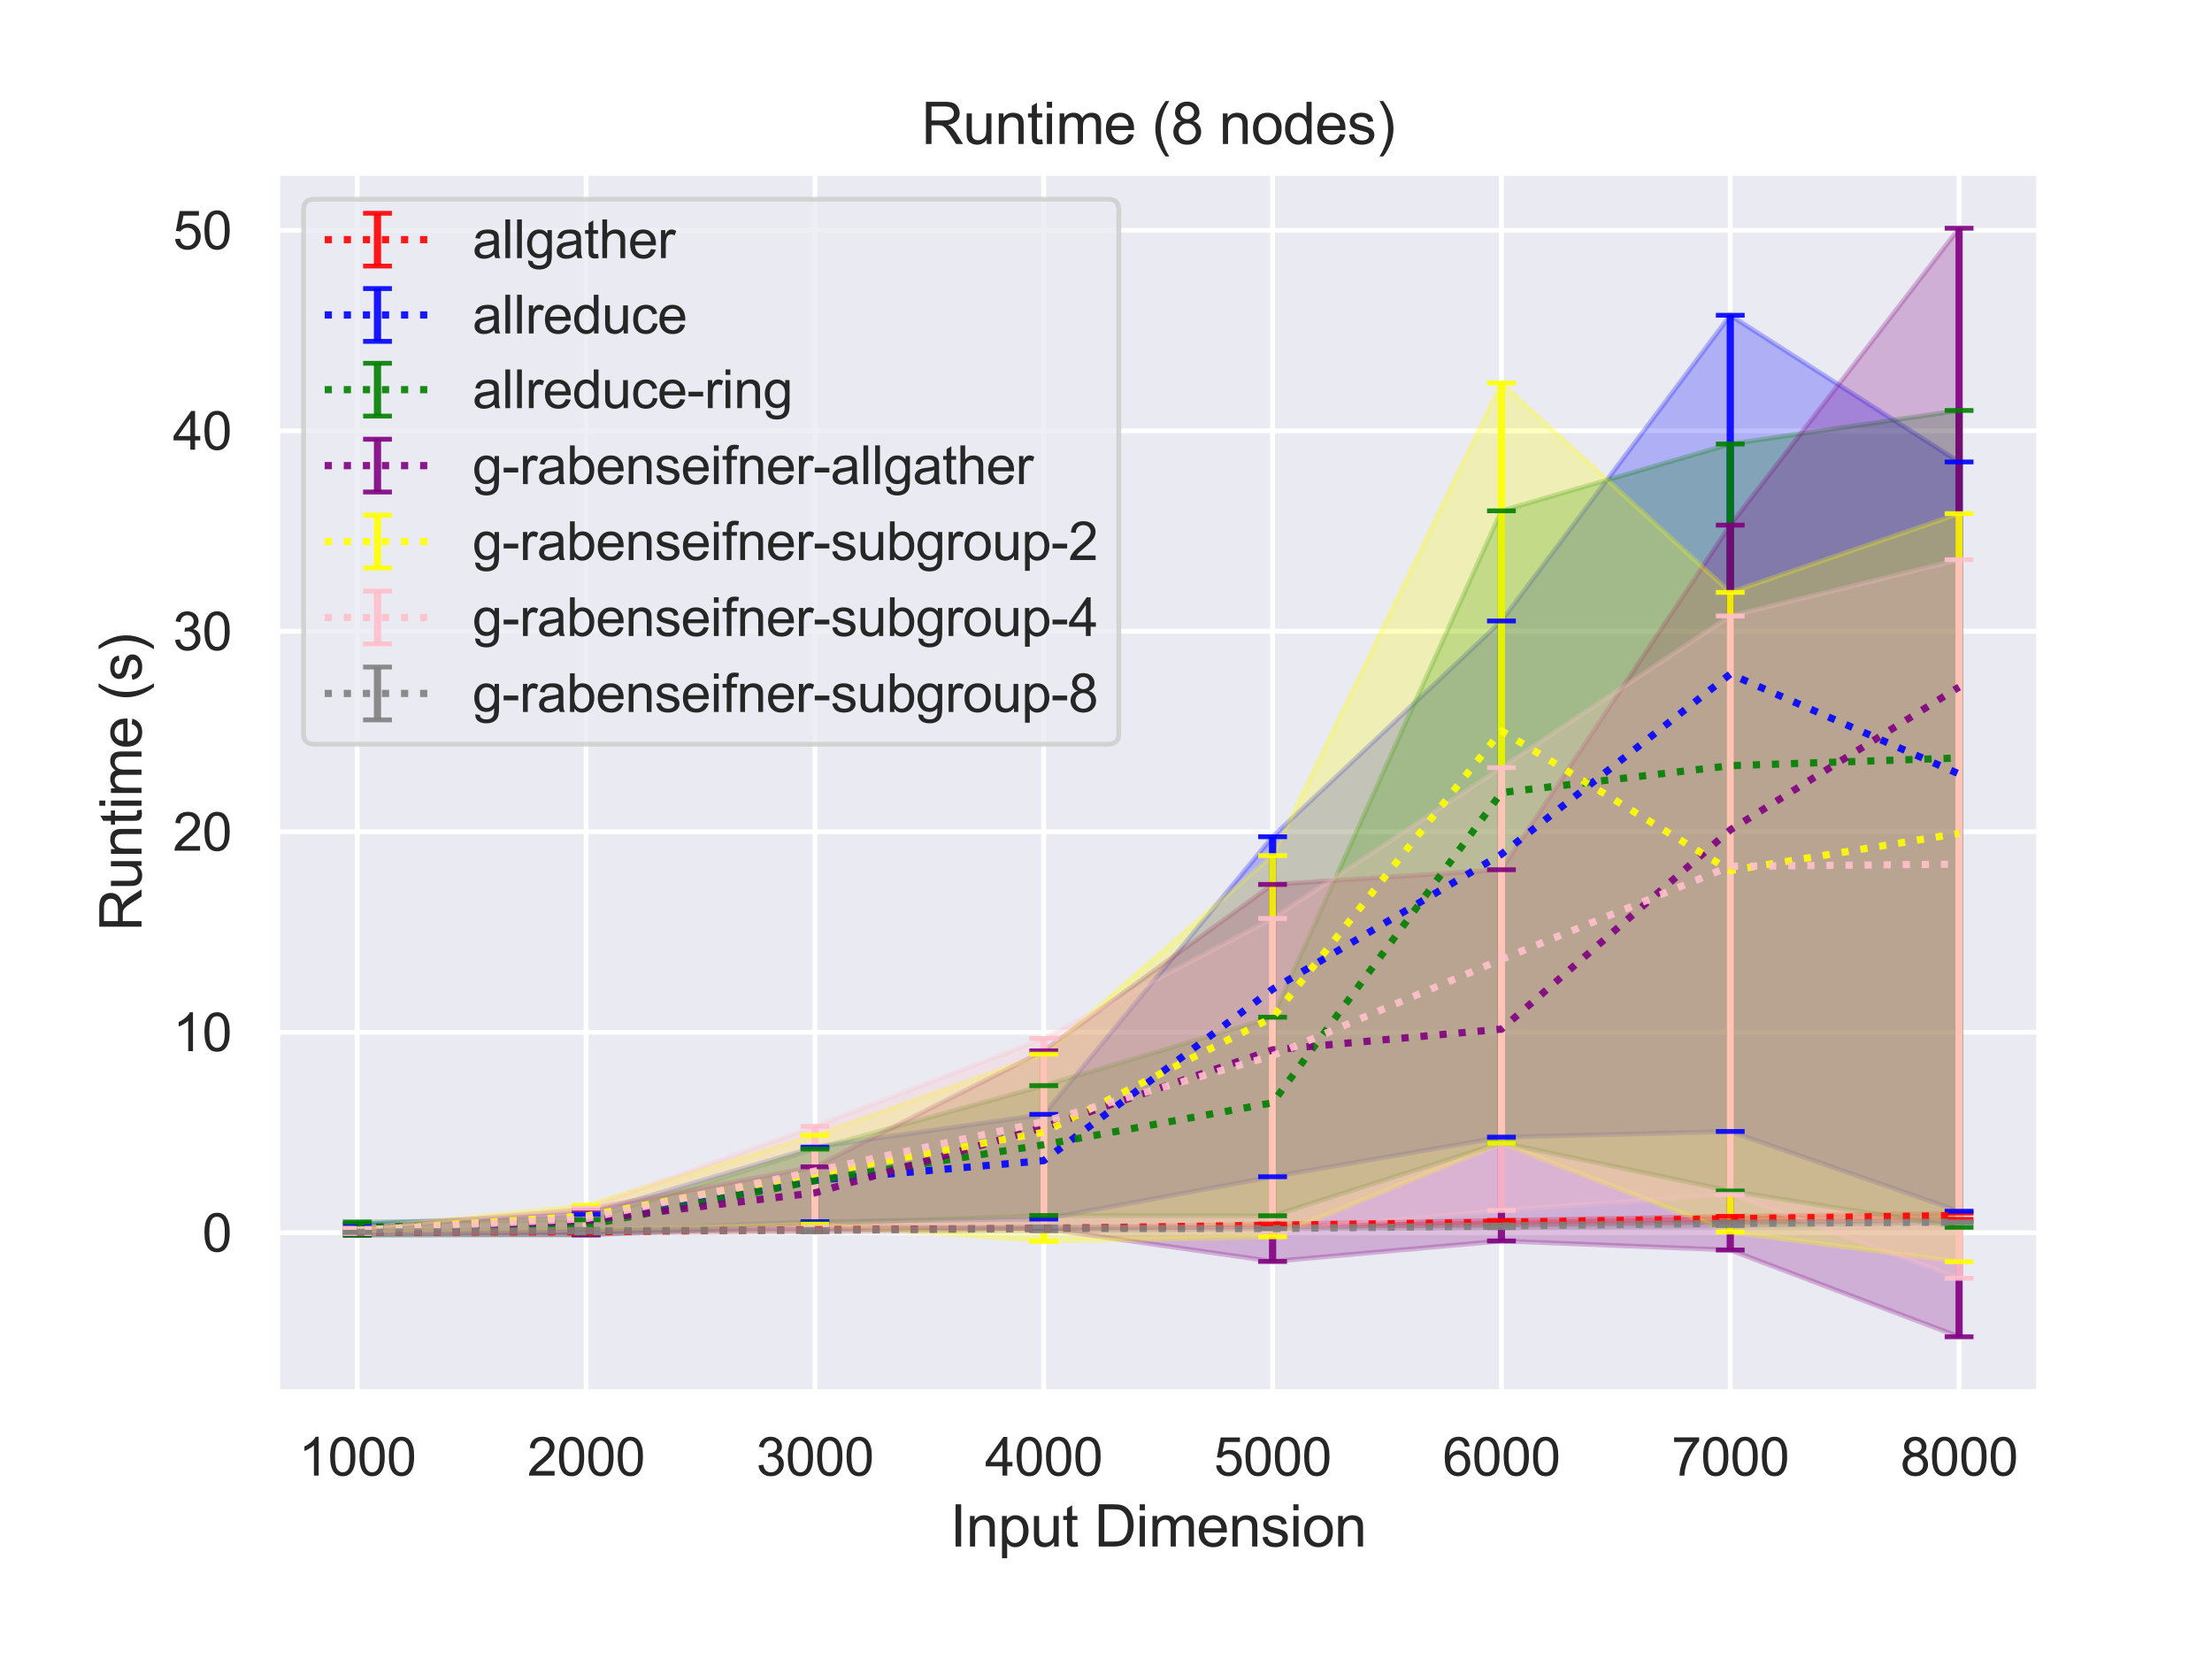 <?xml version="1.0" encoding="utf-8" standalone="no"?>
<!DOCTYPE svg PUBLIC "-//W3C//DTD SVG 1.1//EN"
  "http://www.w3.org/Graphics/SVG/1.1/DTD/svg11.dtd">
<svg height="345.6pt" version="1.1" viewBox="0 0 460.8 345.6" width="460.8pt" xmlns="http://www.w3.org/2000/svg" xmlns:xlink="http://www.w3.org/1999/xlink">
 <defs>
  <style type="text/css">*{stroke-linecap:butt;stroke-linejoin:round;}</style>
 </defs>
 <g id="figure_1">
  <g id="patch_1">
   <path d="M 0 345.6 
L 460.8 345.6 
L 460.8 0 
L 0 0 
z
" style="fill:#ffffff;"/>
  </g>
  <g id="axes_1">
   <g id="patch_2">
    <path d="M 57.74 290.02 
L 424.8 290.02 
L 424.8 36 
L 57.74 36 
z
" style="fill:#eaeaf2;"/>
   </g>
   <g id="matplotlib.axis_1">
    <g id="xtick_1">
     <g id="line2d_1">
      <path clip-path="url(#p500395c345)" d="M 74.425 290.02 
L 74.425 36 
" style="fill:none;stroke:#ffffff;stroke-linecap:round;"/>
     </g>
     <g id="text_1">
      <!-- 1000 -->
      <g style="fill:#262626;" transform="translate(62.19 307.394)scale(0.11 -0.11)">
       <defs>
        <path d="M 2384 0 
L 1822 0 
L 1822 3584 
Q 1619 3391 1289 3197 
Q 959 3003 697 2906 
L 697 3450 
Q 1169 3672 1522 3987 
Q 1875 4303 2022 4600 
L 2384 4600 
L 2384 0 
z
" id="ArialMT-31" transform="scale(0.016)"/>
        <path d="M 266 2259 
Q 266 3072 433 3567 
Q 600 4063 929 4331 
Q 1259 4600 1759 4600 
Q 2128 4600 2406 4451 
Q 2684 4303 2865 4023 
Q 3047 3744 3150 3342 
Q 3253 2941 3253 2259 
Q 3253 1453 3087 958 
Q 2922 463 2592 192 
Q 2263 -78 1759 -78 
Q 1097 -78 719 397 
Q 266 969 266 2259 
z
M 844 2259 
Q 844 1131 1108 757 
Q 1372 384 1759 384 
Q 2147 384 2411 759 
Q 2675 1134 2675 2259 
Q 2675 3391 2411 3762 
Q 2147 4134 1753 4134 
Q 1366 4134 1134 3806 
Q 844 3388 844 2259 
z
" id="ArialMT-30" transform="scale(0.016)"/>
       </defs>
       <use xlink:href="#ArialMT-31"/>
       <use x="55.615" xlink:href="#ArialMT-30"/>
       <use x="111.23" xlink:href="#ArialMT-30"/>
       <use x="166.846" xlink:href="#ArialMT-30"/>
      </g>
     </g>
    </g>
    <g id="xtick_2">
     <g id="line2d_2">
      <path clip-path="url(#p500395c345)" d="M 122.095 290.02 
L 122.095 36 
" style="fill:none;stroke:#ffffff;stroke-linecap:round;"/>
     </g>
     <g id="text_2">
      <!-- 2000 -->
      <g style="fill:#262626;" transform="translate(109.861 307.394)scale(0.11 -0.11)">
       <defs>
        <path d="M 3222 541 
L 3222 0 
L 194 0 
Q 188 203 259 391 
Q 375 700 629 1000 
Q 884 1300 1366 1694 
Q 2113 2306 2375 2664 
Q 2638 3022 2638 3341 
Q 2638 3675 2398 3904 
Q 2159 4134 1775 4134 
Q 1369 4134 1125 3890 
Q 881 3647 878 3216 
L 300 3275 
Q 359 3922 746 4261 
Q 1134 4600 1788 4600 
Q 2447 4600 2831 4234 
Q 3216 3869 3216 3328 
Q 3216 3053 3103 2787 
Q 2991 2522 2730 2228 
Q 2469 1934 1863 1422 
Q 1356 997 1212 845 
Q 1069 694 975 541 
L 3222 541 
z
" id="ArialMT-32" transform="scale(0.016)"/>
       </defs>
       <use xlink:href="#ArialMT-32"/>
       <use x="55.615" xlink:href="#ArialMT-30"/>
       <use x="111.23" xlink:href="#ArialMT-30"/>
       <use x="166.846" xlink:href="#ArialMT-30"/>
      </g>
     </g>
    </g>
    <g id="xtick_3">
     <g id="line2d_3">
      <path clip-path="url(#p500395c345)" d="M 169.765 290.02 
L 169.765 36 
" style="fill:none;stroke:#ffffff;stroke-linecap:round;"/>
     </g>
     <g id="text_3">
      <!-- 3000 -->
      <g style="fill:#262626;" transform="translate(157.531 307.394)scale(0.11 -0.11)">
       <defs>
        <path d="M 269 1209 
L 831 1284 
Q 928 806 1161 595 
Q 1394 384 1728 384 
Q 2125 384 2398 659 
Q 2672 934 2672 1341 
Q 2672 1728 2419 1979 
Q 2166 2231 1775 2231 
Q 1616 2231 1378 2169 
L 1441 2663 
Q 1497 2656 1531 2656 
Q 1891 2656 2178 2843 
Q 2466 3031 2466 3422 
Q 2466 3731 2256 3934 
Q 2047 4138 1716 4138 
Q 1388 4138 1169 3931 
Q 950 3725 888 3313 
L 325 3413 
Q 428 3978 793 4289 
Q 1159 4600 1703 4600 
Q 2078 4600 2393 4439 
Q 2709 4278 2876 4000 
Q 3044 3722 3044 3409 
Q 3044 3113 2884 2869 
Q 2725 2625 2413 2481 
Q 2819 2388 3044 2092 
Q 3269 1797 3269 1353 
Q 3269 753 2831 336 
Q 2394 -81 1725 -81 
Q 1122 -81 723 278 
Q 325 638 269 1209 
z
" id="ArialMT-33" transform="scale(0.016)"/>
       </defs>
       <use xlink:href="#ArialMT-33"/>
       <use x="55.615" xlink:href="#ArialMT-30"/>
       <use x="111.23" xlink:href="#ArialMT-30"/>
       <use x="166.846" xlink:href="#ArialMT-30"/>
      </g>
     </g>
    </g>
    <g id="xtick_4">
     <g id="line2d_4">
      <path clip-path="url(#p500395c345)" d="M 217.435 290.02 
L 217.435 36 
" style="fill:none;stroke:#ffffff;stroke-linecap:round;"/>
     </g>
     <g id="text_4">
      <!-- 4000 -->
      <g style="fill:#262626;" transform="translate(205.201 307.394)scale(0.11 -0.11)">
       <defs>
        <path d="M 2069 0 
L 2069 1097 
L 81 1097 
L 81 1613 
L 2172 4581 
L 2631 4581 
L 2631 1613 
L 3250 1613 
L 3250 1097 
L 2631 1097 
L 2631 0 
L 2069 0 
z
M 2069 1613 
L 2069 3678 
L 634 1613 
L 2069 1613 
z
" id="ArialMT-34" transform="scale(0.016)"/>
       </defs>
       <use xlink:href="#ArialMT-34"/>
       <use x="55.615" xlink:href="#ArialMT-30"/>
       <use x="111.23" xlink:href="#ArialMT-30"/>
       <use x="166.846" xlink:href="#ArialMT-30"/>
      </g>
     </g>
    </g>
    <g id="xtick_5">
     <g id="line2d_5">
      <path clip-path="url(#p500395c345)" d="M 265.105 290.02 
L 265.105 36 
" style="fill:none;stroke:#ffffff;stroke-linecap:round;"/>
     </g>
     <g id="text_5">
      <!-- 5000 -->
      <g style="fill:#262626;" transform="translate(252.871 307.394)scale(0.11 -0.11)">
       <defs>
        <path d="M 266 1200 
L 856 1250 
Q 922 819 1161 601 
Q 1400 384 1738 384 
Q 2144 384 2425 690 
Q 2706 997 2706 1503 
Q 2706 1984 2436 2262 
Q 2166 2541 1728 2541 
Q 1456 2541 1237 2417 
Q 1019 2294 894 2097 
L 366 2166 
L 809 4519 
L 3088 4519 
L 3088 3981 
L 1259 3981 
L 1013 2750 
Q 1425 3038 1878 3038 
Q 2478 3038 2890 2622 
Q 3303 2206 3303 1553 
Q 3303 931 2941 478 
Q 2500 -78 1738 -78 
Q 1113 -78 717 272 
Q 322 622 266 1200 
z
" id="ArialMT-35" transform="scale(0.016)"/>
       </defs>
       <use xlink:href="#ArialMT-35"/>
       <use x="55.615" xlink:href="#ArialMT-30"/>
       <use x="111.23" xlink:href="#ArialMT-30"/>
       <use x="166.846" xlink:href="#ArialMT-30"/>
      </g>
     </g>
    </g>
    <g id="xtick_6">
     <g id="line2d_6">
      <path clip-path="url(#p500395c345)" d="M 312.775 290.02 
L 312.775 36 
" style="fill:none;stroke:#ffffff;stroke-linecap:round;"/>
     </g>
     <g id="text_6">
      <!-- 6000 -->
      <g style="fill:#262626;" transform="translate(300.541 307.394)scale(0.11 -0.11)">
       <defs>
        <path d="M 3184 3459 
L 2625 3416 
Q 2550 3747 2413 3897 
Q 2184 4138 1850 4138 
Q 1581 4138 1378 3988 
Q 1113 3794 959 3422 
Q 806 3050 800 2363 
Q 1003 2672 1297 2822 
Q 1591 2972 1913 2972 
Q 2475 2972 2870 2558 
Q 3266 2144 3266 1488 
Q 3266 1056 3080 686 
Q 2894 316 2569 119 
Q 2244 -78 1831 -78 
Q 1128 -78 684 439 
Q 241 956 241 2144 
Q 241 3472 731 4075 
Q 1159 4600 1884 4600 
Q 2425 4600 2770 4297 
Q 3116 3994 3184 3459 
z
M 888 1484 
Q 888 1194 1011 928 
Q 1134 663 1356 523 
Q 1578 384 1822 384 
Q 2178 384 2434 671 
Q 2691 959 2691 1453 
Q 2691 1928 2437 2201 
Q 2184 2475 1800 2475 
Q 1419 2475 1153 2201 
Q 888 1928 888 1484 
z
" id="ArialMT-36" transform="scale(0.016)"/>
       </defs>
       <use xlink:href="#ArialMT-36"/>
       <use x="55.615" xlink:href="#ArialMT-30"/>
       <use x="111.23" xlink:href="#ArialMT-30"/>
       <use x="166.846" xlink:href="#ArialMT-30"/>
      </g>
     </g>
    </g>
    <g id="xtick_7">
     <g id="line2d_7">
      <path clip-path="url(#p500395c345)" d="M 360.445 290.02 
L 360.445 36 
" style="fill:none;stroke:#ffffff;stroke-linecap:round;"/>
     </g>
     <g id="text_7">
      <!-- 7000 -->
      <g style="fill:#262626;" transform="translate(348.211 307.394)scale(0.11 -0.11)">
       <defs>
        <path d="M 303 3981 
L 303 4522 
L 3269 4522 
L 3269 4084 
Q 2831 3619 2401 2847 
Q 1972 2075 1738 1259 
Q 1569 684 1522 0 
L 944 0 
Q 953 541 1156 1306 
Q 1359 2072 1739 2783 
Q 2119 3494 2547 3981 
L 303 3981 
z
" id="ArialMT-37" transform="scale(0.016)"/>
       </defs>
       <use xlink:href="#ArialMT-37"/>
       <use x="55.615" xlink:href="#ArialMT-30"/>
       <use x="111.23" xlink:href="#ArialMT-30"/>
       <use x="166.846" xlink:href="#ArialMT-30"/>
      </g>
     </g>
    </g>
    <g id="xtick_8">
     <g id="line2d_8">
      <path clip-path="url(#p500395c345)" d="M 408.115 290.02 
L 408.115 36 
" style="fill:none;stroke:#ffffff;stroke-linecap:round;"/>
     </g>
     <g id="text_8">
      <!-- 8000 -->
      <g style="fill:#262626;" transform="translate(395.881 307.394)scale(0.11 -0.11)">
       <defs>
        <path d="M 1131 2484 
Q 781 2613 612 2850 
Q 444 3088 444 3419 
Q 444 3919 803 4259 
Q 1163 4600 1759 4600 
Q 2359 4600 2725 4251 
Q 3091 3903 3091 3403 
Q 3091 3084 2923 2848 
Q 2756 2613 2416 2484 
Q 2838 2347 3058 2040 
Q 3278 1734 3278 1309 
Q 3278 722 2862 322 
Q 2447 -78 1769 -78 
Q 1091 -78 675 323 
Q 259 725 259 1325 
Q 259 1772 486 2073 
Q 713 2375 1131 2484 
z
M 1019 3438 
Q 1019 3113 1228 2906 
Q 1438 2700 1772 2700 
Q 2097 2700 2305 2904 
Q 2513 3109 2513 3406 
Q 2513 3716 2298 3927 
Q 2084 4138 1766 4138 
Q 1444 4138 1231 3931 
Q 1019 3725 1019 3438 
z
M 838 1322 
Q 838 1081 952 856 
Q 1066 631 1291 507 
Q 1516 384 1775 384 
Q 2178 384 2440 643 
Q 2703 903 2703 1303 
Q 2703 1709 2433 1975 
Q 2163 2241 1756 2241 
Q 1359 2241 1098 1978 
Q 838 1716 838 1322 
z
" id="ArialMT-38" transform="scale(0.016)"/>
       </defs>
       <use xlink:href="#ArialMT-38"/>
       <use x="55.615" xlink:href="#ArialMT-30"/>
       <use x="111.23" xlink:href="#ArialMT-30"/>
       <use x="166.846" xlink:href="#ArialMT-30"/>
      </g>
     </g>
    </g>
    <g id="text_9">
     <!-- Input Dimension -->
     <g style="fill:#262626;" transform="translate(197.916 322.169)scale(0.12 -0.12)">
      <defs>
       <path d="M 597 0 
L 597 4581 
L 1203 4581 
L 1203 0 
L 597 0 
z
" id="ArialMT-49" transform="scale(0.016)"/>
       <path d="M 422 0 
L 422 3319 
L 928 3319 
L 928 2847 
Q 1294 3394 1984 3394 
Q 2284 3394 2536 3286 
Q 2788 3178 2913 3003 
Q 3038 2828 3088 2588 
Q 3119 2431 3119 2041 
L 3119 0 
L 2556 0 
L 2556 2019 
Q 2556 2363 2490 2533 
Q 2425 2703 2258 2804 
Q 2091 2906 1866 2906 
Q 1506 2906 1245 2678 
Q 984 2450 984 1813 
L 984 0 
L 422 0 
z
" id="ArialMT-6e" transform="scale(0.016)"/>
       <path d="M 422 -1272 
L 422 3319 
L 934 3319 
L 934 2888 
Q 1116 3141 1344 3267 
Q 1572 3394 1897 3394 
Q 2322 3394 2647 3175 
Q 2972 2956 3137 2557 
Q 3303 2159 3303 1684 
Q 3303 1175 3120 767 
Q 2938 359 2589 142 
Q 2241 -75 1856 -75 
Q 1575 -75 1351 44 
Q 1128 163 984 344 
L 984 -1272 
L 422 -1272 
z
M 931 1641 
Q 931 1000 1190 694 
Q 1450 388 1819 388 
Q 2194 388 2461 705 
Q 2728 1022 2728 1688 
Q 2728 2322 2467 2637 
Q 2206 2953 1844 2953 
Q 1484 2953 1207 2617 
Q 931 2281 931 1641 
z
" id="ArialMT-70" transform="scale(0.016)"/>
       <path d="M 2597 0 
L 2597 488 
Q 2209 -75 1544 -75 
Q 1250 -75 995 37 
Q 741 150 617 320 
Q 494 491 444 738 
Q 409 903 409 1263 
L 409 3319 
L 972 3319 
L 972 1478 
Q 972 1038 1006 884 
Q 1059 663 1231 536 
Q 1403 409 1656 409 
Q 1909 409 2131 539 
Q 2353 669 2445 892 
Q 2538 1116 2538 1541 
L 2538 3319 
L 3100 3319 
L 3100 0 
L 2597 0 
z
" id="ArialMT-75" transform="scale(0.016)"/>
       <path d="M 1650 503 
L 1731 6 
Q 1494 -44 1306 -44 
Q 1000 -44 831 53 
Q 663 150 594 308 
Q 525 466 525 972 
L 525 2881 
L 113 2881 
L 113 3319 
L 525 3319 
L 525 4141 
L 1084 4478 
L 1084 3319 
L 1650 3319 
L 1650 2881 
L 1084 2881 
L 1084 941 
Q 1084 700 1114 631 
Q 1144 563 1211 522 
Q 1278 481 1403 481 
Q 1497 481 1650 503 
z
" id="ArialMT-74" transform="scale(0.016)"/>
       <path id="ArialMT-20" transform="scale(0.016)"/>
       <path d="M 494 0 
L 494 4581 
L 2072 4581 
Q 2606 4581 2888 4516 
Q 3281 4425 3559 4188 
Q 3922 3881 4101 3404 
Q 4281 2928 4281 2316 
Q 4281 1794 4159 1391 
Q 4038 988 3847 723 
Q 3656 459 3429 307 
Q 3203 156 2883 78 
Q 2563 0 2147 0 
L 494 0 
z
M 1100 541 
L 2078 541 
Q 2531 541 2789 625 
Q 3047 709 3200 863 
Q 3416 1078 3536 1442 
Q 3656 1806 3656 2325 
Q 3656 3044 3420 3430 
Q 3184 3816 2847 3947 
Q 2603 4041 2063 4041 
L 1100 4041 
L 1100 541 
z
" id="ArialMT-44" transform="scale(0.016)"/>
       <path d="M 425 3934 
L 425 4581 
L 988 4581 
L 988 3934 
L 425 3934 
z
M 425 0 
L 425 3319 
L 988 3319 
L 988 0 
L 425 0 
z
" id="ArialMT-69" transform="scale(0.016)"/>
       <path d="M 422 0 
L 422 3319 
L 925 3319 
L 925 2853 
Q 1081 3097 1340 3245 
Q 1600 3394 1931 3394 
Q 2300 3394 2536 3241 
Q 2772 3088 2869 2813 
Q 3263 3394 3894 3394 
Q 4388 3394 4653 3120 
Q 4919 2847 4919 2278 
L 4919 0 
L 4359 0 
L 4359 2091 
Q 4359 2428 4304 2576 
Q 4250 2725 4106 2815 
Q 3963 2906 3769 2906 
Q 3419 2906 3187 2673 
Q 2956 2441 2956 1928 
L 2956 0 
L 2394 0 
L 2394 2156 
Q 2394 2531 2256 2718 
Q 2119 2906 1806 2906 
Q 1569 2906 1367 2781 
Q 1166 2656 1075 2415 
Q 984 2175 984 1722 
L 984 0 
L 422 0 
z
" id="ArialMT-6d" transform="scale(0.016)"/>
       <path d="M 2694 1069 
L 3275 997 
Q 3138 488 2766 206 
Q 2394 -75 1816 -75 
Q 1088 -75 661 373 
Q 234 822 234 1631 
Q 234 2469 665 2931 
Q 1097 3394 1784 3394 
Q 2450 3394 2872 2941 
Q 3294 2488 3294 1666 
Q 3294 1616 3291 1516 
L 816 1516 
Q 847 969 1125 678 
Q 1403 388 1819 388 
Q 2128 388 2347 550 
Q 2566 713 2694 1069 
z
M 847 1978 
L 2700 1978 
Q 2663 2397 2488 2606 
Q 2219 2931 1791 2931 
Q 1403 2931 1139 2672 
Q 875 2413 847 1978 
z
" id="ArialMT-65" transform="scale(0.016)"/>
       <path d="M 197 991 
L 753 1078 
Q 800 744 1014 566 
Q 1228 388 1613 388 
Q 2000 388 2187 545 
Q 2375 703 2375 916 
Q 2375 1106 2209 1216 
Q 2094 1291 1634 1406 
Q 1016 1563 777 1677 
Q 538 1791 414 1992 
Q 291 2194 291 2438 
Q 291 2659 392 2848 
Q 494 3038 669 3163 
Q 800 3259 1026 3326 
Q 1253 3394 1513 3394 
Q 1903 3394 2198 3281 
Q 2494 3169 2634 2976 
Q 2775 2784 2828 2463 
L 2278 2388 
Q 2241 2644 2061 2787 
Q 1881 2931 1553 2931 
Q 1166 2931 1000 2803 
Q 834 2675 834 2503 
Q 834 2394 903 2306 
Q 972 2216 1119 2156 
Q 1203 2125 1616 2013 
Q 2213 1853 2448 1751 
Q 2684 1650 2818 1456 
Q 2953 1263 2953 975 
Q 2953 694 2789 445 
Q 2625 197 2315 61 
Q 2006 -75 1616 -75 
Q 969 -75 630 194 
Q 291 463 197 991 
z
" id="ArialMT-73" transform="scale(0.016)"/>
       <path d="M 213 1659 
Q 213 2581 725 3025 
Q 1153 3394 1769 3394 
Q 2453 3394 2887 2945 
Q 3322 2497 3322 1706 
Q 3322 1066 3130 698 
Q 2938 331 2570 128 
Q 2203 -75 1769 -75 
Q 1072 -75 642 372 
Q 213 819 213 1659 
z
M 791 1659 
Q 791 1022 1069 705 
Q 1347 388 1769 388 
Q 2188 388 2466 706 
Q 2744 1025 2744 1678 
Q 2744 2294 2464 2611 
Q 2184 2928 1769 2928 
Q 1347 2928 1069 2612 
Q 791 2297 791 1659 
z
" id="ArialMT-6f" transform="scale(0.016)"/>
      </defs>
      <use xlink:href="#ArialMT-49"/>
      <use x="27.783" xlink:href="#ArialMT-6e"/>
      <use x="83.398" xlink:href="#ArialMT-70"/>
      <use x="139.014" xlink:href="#ArialMT-75"/>
      <use x="194.629" xlink:href="#ArialMT-74"/>
      <use x="222.412" xlink:href="#ArialMT-20"/>
      <use x="250.195" xlink:href="#ArialMT-44"/>
      <use x="322.412" xlink:href="#ArialMT-69"/>
      <use x="344.629" xlink:href="#ArialMT-6d"/>
      <use x="427.93" xlink:href="#ArialMT-65"/>
      <use x="483.545" xlink:href="#ArialMT-6e"/>
      <use x="539.16" xlink:href="#ArialMT-73"/>
      <use x="589.16" xlink:href="#ArialMT-69"/>
      <use x="611.377" xlink:href="#ArialMT-6f"/>
      <use x="666.992" xlink:href="#ArialMT-6e"/>
     </g>
    </g>
   </g>
   <g id="matplotlib.axis_2">
    <g id="ytick_1">
     <g id="line2d_9">
      <path clip-path="url(#p500395c345)" d="M 57.74 256.796 
L 424.8 256.796 
" style="fill:none;stroke:#ffffff;stroke-linecap:round;"/>
     </g>
     <g id="text_10">
      <!-- 0 -->
      <g style="fill:#262626;" transform="translate(42.123 260.733)scale(0.11 -0.11)">
       <use xlink:href="#ArialMT-30"/>
      </g>
     </g>
    </g>
    <g id="ytick_2">
     <g id="line2d_10">
      <path clip-path="url(#p500395c345)" d="M 57.74 215.033 
L 424.8 215.033 
" style="fill:none;stroke:#ffffff;stroke-linecap:round;"/>
     </g>
     <g id="text_11">
      <!-- 10 -->
      <g style="fill:#262626;" transform="translate(36.006 218.969)scale(0.11 -0.11)">
       <use xlink:href="#ArialMT-31"/>
       <use x="55.615" xlink:href="#ArialMT-30"/>
      </g>
     </g>
    </g>
    <g id="ytick_3">
     <g id="line2d_11">
      <path clip-path="url(#p500395c345)" d="M 57.74 173.269 
L 424.8 173.269 
" style="fill:none;stroke:#ffffff;stroke-linecap:round;"/>
     </g>
     <g id="text_12">
      <!-- 20 -->
      <g style="fill:#262626;" transform="translate(36.006 177.206)scale(0.11 -0.11)">
       <use xlink:href="#ArialMT-32"/>
       <use x="55.615" xlink:href="#ArialMT-30"/>
      </g>
     </g>
    </g>
    <g id="ytick_4">
     <g id="line2d_12">
      <path clip-path="url(#p500395c345)" d="M 57.74 131.505 
L 424.8 131.505 
" style="fill:none;stroke:#ffffff;stroke-linecap:round;"/>
     </g>
     <g id="text_13">
      <!-- 30 -->
      <g style="fill:#262626;" transform="translate(36.006 135.442)scale(0.11 -0.11)">
       <use xlink:href="#ArialMT-33"/>
       <use x="55.615" xlink:href="#ArialMT-30"/>
      </g>
     </g>
    </g>
    <g id="ytick_5">
     <g id="line2d_13">
      <path clip-path="url(#p500395c345)" d="M 57.74 89.742 
L 424.8 89.742 
" style="fill:none;stroke:#ffffff;stroke-linecap:round;"/>
     </g>
     <g id="text_14">
      <!-- 40 -->
      <g style="fill:#262626;" transform="translate(36.006 93.678)scale(0.11 -0.11)">
       <use xlink:href="#ArialMT-34"/>
       <use x="55.615" xlink:href="#ArialMT-30"/>
      </g>
     </g>
    </g>
    <g id="ytick_6">
     <g id="line2d_14">
      <path clip-path="url(#p500395c345)" d="M 57.74 47.978 
L 424.8 47.978 
" style="fill:none;stroke:#ffffff;stroke-linecap:round;"/>
     </g>
     <g id="text_15">
      <!-- 50 -->
      <g style="fill:#262626;" transform="translate(36.006 51.915)scale(0.11 -0.11)">
       <use xlink:href="#ArialMT-35"/>
       <use x="55.615" xlink:href="#ArialMT-30"/>
      </g>
     </g>
    </g>
    <g id="text_16">
     <!-- Runtime (s) -->
     <g style="fill:#262626;" transform="translate(29.48 194.013)rotate(-90)scale(0.12 -0.12)">
      <defs>
       <path d="M 503 0 
L 503 4581 
L 2534 4581 
Q 3147 4581 3465 4457 
Q 3784 4334 3975 4021 
Q 4166 3709 4166 3331 
Q 4166 2844 3850 2509 
Q 3534 2175 2875 2084 
Q 3116 1969 3241 1856 
Q 3506 1613 3744 1247 
L 4541 0 
L 3778 0 
L 3172 953 
Q 2906 1366 2734 1584 
Q 2563 1803 2427 1890 
Q 2291 1978 2150 2013 
Q 2047 2034 1813 2034 
L 1109 2034 
L 1109 0 
L 503 0 
z
M 1109 2559 
L 2413 2559 
Q 2828 2559 3062 2645 
Q 3297 2731 3419 2920 
Q 3541 3109 3541 3331 
Q 3541 3656 3305 3865 
Q 3069 4075 2559 4075 
L 1109 4075 
L 1109 2559 
z
" id="ArialMT-52" transform="scale(0.016)"/>
       <path d="M 1497 -1347 
Q 1031 -759 709 28 
Q 388 816 388 1659 
Q 388 2403 628 3084 
Q 909 3875 1497 4659 
L 1900 4659 
Q 1522 4009 1400 3731 
Q 1209 3300 1100 2831 
Q 966 2247 966 1656 
Q 966 153 1900 -1347 
L 1497 -1347 
z
" id="ArialMT-28" transform="scale(0.016)"/>
       <path d="M 791 -1347 
L 388 -1347 
Q 1322 153 1322 1656 
Q 1322 2244 1188 2822 
Q 1081 3291 891 3722 
Q 769 4003 388 4659 
L 791 4659 
Q 1378 3875 1659 3084 
Q 1900 2403 1900 1659 
Q 1900 816 1576 28 
Q 1253 -759 791 -1347 
z
" id="ArialMT-29" transform="scale(0.016)"/>
      </defs>
      <use xlink:href="#ArialMT-52"/>
      <use x="72.217" xlink:href="#ArialMT-75"/>
      <use x="127.832" xlink:href="#ArialMT-6e"/>
      <use x="183.447" xlink:href="#ArialMT-74"/>
      <use x="211.23" xlink:href="#ArialMT-69"/>
      <use x="233.447" xlink:href="#ArialMT-6d"/>
      <use x="316.748" xlink:href="#ArialMT-65"/>
      <use x="372.363" xlink:href="#ArialMT-20"/>
      <use x="400.146" xlink:href="#ArialMT-28"/>
      <use x="433.447" xlink:href="#ArialMT-73"/>
      <use x="483.447" xlink:href="#ArialMT-29"/>
     </g>
    </g>
   </g>
   <g id="PolyCollection_1">
    <defs>
     <path d="M 74.425 -88.887 
L 74.425 -88.881 
L 122.095 -88.989 
L 169.765 -89.197 
L 217.435 -89.681 
L 265.105 -90.032 
L 312.775 -90.452 
L 360.445 -91.089 
L 408.115 -91.603 
L 408.115 -92.876 
L 408.115 -92.876 
L 360.445 -92.214 
L 312.775 -91.362 
L 265.105 -90.616 
L 217.435 -89.749 
L 169.765 -89.56 
L 122.095 -89.004 
L 74.425 -88.887 
z
" id="m88d35201e9" style="stroke:#ff0000;stroke-opacity:0.25;"/>
    </defs>
    <g clip-path="url(#p500395c345)">
     <use style="fill:#ff0000;fill-opacity:0.25;stroke:#ff0000;stroke-opacity:0.25;" x="0" xlink:href="#m88d35201e9" y="345.6"/>
    </g>
   </g>
   <g id="PolyCollection_2">
    <defs>
     <path d="M 74.425 -90.598 
L 74.425 -88.413 
L 122.095 -89.069 
L 169.765 -91.113 
L 217.435 -91.653 
L 265.105 -100.463 
L 312.775 -108.714 
L 360.445 -109.894 
L 408.115 -93.279 
L 408.115 -249.369 
L 408.115 -249.369 
L 360.445 -279.928 
L 312.775 -216.236 
L 265.105 -171.291 
L 217.435 -113.459 
L 169.765 -106.635 
L 122.095 -92.601 
L 74.425 -90.598 
z
" id="m2da47230a9" style="stroke:#0000ff;stroke-opacity:0.25;"/>
    </defs>
    <g clip-path="url(#p500395c345)">
     <use style="fill:#0000ff;fill-opacity:0.25;stroke:#0000ff;stroke-opacity:0.25;" x="0" xlink:href="#m2da47230a9" y="345.6"/>
    </g>
   </g>
   <g id="PolyCollection_3">
    <defs>
     <path d="M 74.425 -91.03 
L 74.425 -88.238 
L 122.095 -88.388 
L 169.765 -90.712 
L 217.435 -92.381 
L 265.105 -92.331 
L 312.775 -107.557 
L 360.445 -97.501 
L 408.115 -89.929 
L 408.115 -260.095 
L 408.115 -260.095 
L 360.445 -253.108 
L 312.775 -239.177 
L 265.105 -133.692 
L 217.435 -119.441 
L 169.765 -106.227 
L 122.095 -91.48 
L 74.425 -91.03 
z
" id="m7e6994599a" style="stroke:#008000;stroke-opacity:0.25;"/>
    </defs>
    <g clip-path="url(#p500395c345)">
     <use style="fill:#008000;fill-opacity:0.25;stroke:#008000;stroke-opacity:0.25;" x="0" xlink:href="#m7e6994599a" y="345.6"/>
    </g>
   </g>
   <g id="PolyCollection_4">
    <defs>
     <path d="M 74.425 -89.616 
L 74.425 -88.526 
L 122.095 -88.346 
L 169.765 -90.172 
L 217.435 -89.688 
L 265.105 -82.819 
L 312.775 -87.083 
L 360.445 -85.196 
L 408.115 -67.126 
L 408.115 -298.054 
L 408.115 -298.054 
L 360.445 -236.21 
L 312.775 -164.419 
L 265.105 -161.352 
L 217.435 -126.698 
L 169.765 -102.525 
L 122.095 -93.618 
L 74.425 -89.616 
z
" id="mae7dd83ef1" style="stroke:#800080;stroke-opacity:0.25;"/>
    </defs>
    <g clip-path="url(#p500395c345)">
     <use style="fill:#800080;fill-opacity:0.25;stroke:#800080;stroke-opacity:0.25;" x="0" xlink:href="#mae7dd83ef1" y="345.6"/>
    </g>
   </g>
   <g id="PolyCollection_5">
    <defs>
     <path d="M 74.425 -89.628 
L 74.425 -88.729 
L 122.095 -89.386 
L 169.765 -90.554 
L 217.435 -86.999 
L 265.105 -87.95 
L 312.775 -107.472 
L 360.445 -88.941 
L 408.115 -82.752 
L 408.115 -238.602 
L 408.115 -238.602 
L 360.445 -222.201 
L 312.775 -265.808 
L 265.105 -167.363 
L 217.435 -126.007 
L 169.765 -109.095 
L 122.095 -94.496 
L 74.425 -89.628 
z
" id="mfc0fab9fee" style="stroke:#ffff00;stroke-opacity:0.25;"/>
    </defs>
    <g clip-path="url(#p500395c345)">
     <use style="fill:#ffff00;fill-opacity:0.25;stroke:#ffff00;stroke-opacity:0.25;" x="0" xlink:href="#mfc0fab9fee" y="345.6"/>
    </g>
   </g>
   <g id="PolyCollection_6">
    <defs>
     <path d="M 74.425 -89.733 
L 74.425 -88.627 
L 122.095 -88.865 
L 169.765 -89.954 
L 217.435 -90.16 
L 265.105 -89.166 
L 312.775 -93.449 
L 360.445 -96.781 
L 408.115 -79.307 
L 408.115 -229.008 
L 408.115 -229.008 
L 360.445 -217.283 
L 312.775 -185.688 
L 265.105 -154.265 
L 217.435 -129.277 
L 169.765 -110.961 
L 122.095 -93.912 
L 74.425 -89.733 
z
" id="m71b4f26e94" style="stroke:#ffc0cb;stroke-opacity:0.25;"/>
    </defs>
    <g clip-path="url(#p500395c345)">
     <use style="fill:#ffc0cb;fill-opacity:0.25;stroke:#ffc0cb;stroke-opacity:0.25;" x="0" xlink:href="#m71b4f26e94" y="345.6"/>
    </g>
   </g>
   <g id="PolyCollection_7">
    <defs>
     <path d="M 74.425 -88.888 
L 74.425 -88.882 
L 122.095 -88.71 
L 169.765 -88.963 
L 217.435 -89.201 
L 265.105 -89.649 
L 312.775 -89.852 
L 360.445 -90.293 
L 408.115 -90.974 
L 408.115 -91.024 
L 408.115 -91.024 
L 360.445 -91.06 
L 312.775 -90.399 
L 265.105 -89.668 
L 217.435 -90.052 
L 169.765 -89.461 
L 122.095 -89.497 
L 74.425 -88.888 
z
" id="m83113be894" style="stroke:#808080;stroke-opacity:0.25;"/>
    </defs>
    <g clip-path="url(#p500395c345)">
     <use style="fill:#808080;fill-opacity:0.25;stroke:#808080;stroke-opacity:0.25;" x="0" xlink:href="#m83113be894" y="345.6"/>
    </g>
   </g>
   <g id="LineCollection_1">
    <path clip-path="url(#p500395c345)" d="M 74.425 256.719 
L 74.425 256.713 
" style="fill:none;stroke:#ff0000;stroke-opacity:0.9;stroke-width:1.5;"/>
    <path clip-path="url(#p500395c345)" d="M 122.095 256.611 
L 122.095 256.596 
" style="fill:none;stroke:#ff0000;stroke-opacity:0.9;stroke-width:1.5;"/>
    <path clip-path="url(#p500395c345)" d="M 169.765 256.403 
L 169.765 256.04 
" style="fill:none;stroke:#ff0000;stroke-opacity:0.9;stroke-width:1.5;"/>
    <path clip-path="url(#p500395c345)" d="M 217.435 255.919 
L 217.435 255.851 
" style="fill:none;stroke:#ff0000;stroke-opacity:0.9;stroke-width:1.5;"/>
    <path clip-path="url(#p500395c345)" d="M 265.105 255.568 
L 265.105 254.984 
" style="fill:none;stroke:#ff0000;stroke-opacity:0.9;stroke-width:1.5;"/>
    <path clip-path="url(#p500395c345)" d="M 312.775 255.148 
L 312.775 254.238 
" style="fill:none;stroke:#ff0000;stroke-opacity:0.9;stroke-width:1.5;"/>
    <path clip-path="url(#p500395c345)" d="M 360.445 254.511 
L 360.445 253.386 
" style="fill:none;stroke:#ff0000;stroke-opacity:0.9;stroke-width:1.5;"/>
    <path clip-path="url(#p500395c345)" d="M 408.115 253.997 
L 408.115 252.724 
" style="fill:none;stroke:#ff0000;stroke-opacity:0.9;stroke-width:1.5;"/>
   </g>
   <g id="LineCollection_2">
    <path clip-path="url(#p500395c345)" d="M 74.425 257.187 
L 74.425 255.002 
" style="fill:none;stroke:#0000ff;stroke-opacity:0.9;stroke-width:1.5;"/>
    <path clip-path="url(#p500395c345)" d="M 122.095 256.531 
L 122.095 252.999 
" style="fill:none;stroke:#0000ff;stroke-opacity:0.9;stroke-width:1.5;"/>
    <path clip-path="url(#p500395c345)" d="M 169.765 254.487 
L 169.765 238.965 
" style="fill:none;stroke:#0000ff;stroke-opacity:0.9;stroke-width:1.5;"/>
    <path clip-path="url(#p500395c345)" d="M 217.435 253.947 
L 217.435 232.141 
" style="fill:none;stroke:#0000ff;stroke-opacity:0.9;stroke-width:1.5;"/>
    <path clip-path="url(#p500395c345)" d="M 265.105 245.137 
L 265.105 174.309 
" style="fill:none;stroke:#0000ff;stroke-opacity:0.9;stroke-width:1.5;"/>
    <path clip-path="url(#p500395c345)" d="M 312.775 236.886 
L 312.775 129.364 
" style="fill:none;stroke:#0000ff;stroke-opacity:0.9;stroke-width:1.5;"/>
    <path clip-path="url(#p500395c345)" d="M 360.445 235.706 
L 360.445 65.672 
" style="fill:none;stroke:#0000ff;stroke-opacity:0.9;stroke-width:1.5;"/>
    <path clip-path="url(#p500395c345)" d="M 408.115 252.321 
L 408.115 96.231 
" style="fill:none;stroke:#0000ff;stroke-opacity:0.9;stroke-width:1.5;"/>
   </g>
   <g id="LineCollection_3">
    <path clip-path="url(#p500395c345)" d="M 74.425 257.362 
L 74.425 254.57 
" style="fill:none;stroke:#008000;stroke-opacity:0.9;stroke-width:1.5;"/>
    <path clip-path="url(#p500395c345)" d="M 122.095 257.212 
L 122.095 254.12 
" style="fill:none;stroke:#008000;stroke-opacity:0.9;stroke-width:1.5;"/>
    <path clip-path="url(#p500395c345)" d="M 169.765 254.888 
L 169.765 239.373 
" style="fill:none;stroke:#008000;stroke-opacity:0.9;stroke-width:1.5;"/>
    <path clip-path="url(#p500395c345)" d="M 217.435 253.219 
L 217.435 226.159 
" style="fill:none;stroke:#008000;stroke-opacity:0.9;stroke-width:1.5;"/>
    <path clip-path="url(#p500395c345)" d="M 265.105 253.269 
L 265.105 211.908 
" style="fill:none;stroke:#008000;stroke-opacity:0.9;stroke-width:1.5;"/>
    <path clip-path="url(#p500395c345)" d="M 312.775 238.043 
L 312.775 106.423 
" style="fill:none;stroke:#008000;stroke-opacity:0.9;stroke-width:1.5;"/>
    <path clip-path="url(#p500395c345)" d="M 360.445 248.099 
L 360.445 92.492 
" style="fill:none;stroke:#008000;stroke-opacity:0.9;stroke-width:1.5;"/>
    <path clip-path="url(#p500395c345)" d="M 408.115 255.671 
L 408.115 85.505 
" style="fill:none;stroke:#008000;stroke-opacity:0.9;stroke-width:1.5;"/>
   </g>
   <g id="LineCollection_4">
    <path clip-path="url(#p500395c345)" d="M 74.425 257.074 
L 74.425 255.984 
" style="fill:none;stroke:#800080;stroke-opacity:0.9;stroke-width:1.5;"/>
    <path clip-path="url(#p500395c345)" d="M 122.095 257.254 
L 122.095 251.982 
" style="fill:none;stroke:#800080;stroke-opacity:0.9;stroke-width:1.5;"/>
    <path clip-path="url(#p500395c345)" d="M 169.765 255.428 
L 169.765 243.075 
" style="fill:none;stroke:#800080;stroke-opacity:0.9;stroke-width:1.5;"/>
    <path clip-path="url(#p500395c345)" d="M 217.435 255.912 
L 217.435 218.902 
" style="fill:none;stroke:#800080;stroke-opacity:0.9;stroke-width:1.5;"/>
    <path clip-path="url(#p500395c345)" d="M 265.105 262.781 
L 265.105 184.248 
" style="fill:none;stroke:#800080;stroke-opacity:0.9;stroke-width:1.5;"/>
    <path clip-path="url(#p500395c345)" d="M 312.775 258.517 
L 312.775 181.181 
" style="fill:none;stroke:#800080;stroke-opacity:0.9;stroke-width:1.5;"/>
    <path clip-path="url(#p500395c345)" d="M 360.445 260.404 
L 360.445 109.39 
" style="fill:none;stroke:#800080;stroke-opacity:0.9;stroke-width:1.5;"/>
    <path clip-path="url(#p500395c345)" d="M 408.115 278.474 
L 408.115 47.546 
" style="fill:none;stroke:#800080;stroke-opacity:0.9;stroke-width:1.5;"/>
   </g>
   <g id="LineCollection_5">
    <path clip-path="url(#p500395c345)" d="M 74.425 256.871 
L 74.425 255.972 
" style="fill:none;stroke:#ffff00;stroke-opacity:0.9;stroke-width:1.5;"/>
    <path clip-path="url(#p500395c345)" d="M 122.095 256.214 
L 122.095 251.104 
" style="fill:none;stroke:#ffff00;stroke-opacity:0.9;stroke-width:1.5;"/>
    <path clip-path="url(#p500395c345)" d="M 169.765 255.046 
L 169.765 236.505 
" style="fill:none;stroke:#ffff00;stroke-opacity:0.9;stroke-width:1.5;"/>
    <path clip-path="url(#p500395c345)" d="M 217.435 258.601 
L 217.435 219.593 
" style="fill:none;stroke:#ffff00;stroke-opacity:0.9;stroke-width:1.5;"/>
    <path clip-path="url(#p500395c345)" d="M 265.105 257.65 
L 265.105 178.237 
" style="fill:none;stroke:#ffff00;stroke-opacity:0.9;stroke-width:1.5;"/>
    <path clip-path="url(#p500395c345)" d="M 312.775 238.128 
L 312.775 79.792 
" style="fill:none;stroke:#ffff00;stroke-opacity:0.9;stroke-width:1.5;"/>
    <path clip-path="url(#p500395c345)" d="M 360.445 256.659 
L 360.445 123.399 
" style="fill:none;stroke:#ffff00;stroke-opacity:0.9;stroke-width:1.5;"/>
    <path clip-path="url(#p500395c345)" d="M 408.115 262.848 
L 408.115 106.998 
" style="fill:none;stroke:#ffff00;stroke-opacity:0.9;stroke-width:1.5;"/>
   </g>
   <g id="LineCollection_6">
    <path clip-path="url(#p500395c345)" d="M 74.425 256.973 
L 74.425 255.867 
" style="fill:none;stroke:#ffc0cb;stroke-opacity:0.9;stroke-width:1.5;"/>
    <path clip-path="url(#p500395c345)" d="M 122.095 256.735 
L 122.095 251.688 
" style="fill:none;stroke:#ffc0cb;stroke-opacity:0.9;stroke-width:1.5;"/>
    <path clip-path="url(#p500395c345)" d="M 169.765 255.646 
L 169.765 234.639 
" style="fill:none;stroke:#ffc0cb;stroke-opacity:0.9;stroke-width:1.5;"/>
    <path clip-path="url(#p500395c345)" d="M 217.435 255.44 
L 217.435 216.323 
" style="fill:none;stroke:#ffc0cb;stroke-opacity:0.9;stroke-width:1.5;"/>
    <path clip-path="url(#p500395c345)" d="M 265.105 256.434 
L 265.105 191.335 
" style="fill:none;stroke:#ffc0cb;stroke-opacity:0.9;stroke-width:1.5;"/>
    <path clip-path="url(#p500395c345)" d="M 312.775 252.151 
L 312.775 159.912 
" style="fill:none;stroke:#ffc0cb;stroke-opacity:0.9;stroke-width:1.5;"/>
    <path clip-path="url(#p500395c345)" d="M 360.445 248.819 
L 360.445 128.317 
" style="fill:none;stroke:#ffc0cb;stroke-opacity:0.9;stroke-width:1.5;"/>
    <path clip-path="url(#p500395c345)" d="M 408.115 266.293 
L 408.115 116.592 
" style="fill:none;stroke:#ffc0cb;stroke-opacity:0.9;stroke-width:1.5;"/>
   </g>
   <g id="LineCollection_7">
    <path clip-path="url(#p500395c345)" d="M 74.425 256.718 
L 74.425 256.712 
" style="fill:none;stroke:#808080;stroke-opacity:0.9;stroke-width:1.5;"/>
    <path clip-path="url(#p500395c345)" d="M 122.095 256.89 
L 122.095 256.103 
" style="fill:none;stroke:#808080;stroke-opacity:0.9;stroke-width:1.5;"/>
    <path clip-path="url(#p500395c345)" d="M 169.765 256.637 
L 169.765 256.139 
" style="fill:none;stroke:#808080;stroke-opacity:0.9;stroke-width:1.5;"/>
    <path clip-path="url(#p500395c345)" d="M 217.435 256.399 
L 217.435 255.548 
" style="fill:none;stroke:#808080;stroke-opacity:0.9;stroke-width:1.5;"/>
    <path clip-path="url(#p500395c345)" d="M 265.105 255.951 
L 265.105 255.932 
" style="fill:none;stroke:#808080;stroke-opacity:0.9;stroke-width:1.5;"/>
    <path clip-path="url(#p500395c345)" d="M 312.775 255.748 
L 312.775 255.201 
" style="fill:none;stroke:#808080;stroke-opacity:0.9;stroke-width:1.5;"/>
    <path clip-path="url(#p500395c345)" d="M 360.445 255.307 
L 360.445 254.54 
" style="fill:none;stroke:#808080;stroke-opacity:0.9;stroke-width:1.5;"/>
    <path clip-path="url(#p500395c345)" d="M 408.115 254.626 
L 408.115 254.576 
" style="fill:none;stroke:#808080;stroke-opacity:0.9;stroke-width:1.5;"/>
   </g>
   <g id="line2d_15">
    <defs>
     <path d="M 3 0 
L -3 -0 
" id="m6d89c0ed34" style="stroke:#ff0000;stroke-opacity:0.9;"/>
    </defs>
    <g clip-path="url(#p500395c345)">
     <use style="fill:#ff0000;fill-opacity:0.9;stroke:#ff0000;stroke-opacity:0.9;" x="74.425" xlink:href="#m6d89c0ed34" y="256.719"/>
     <use style="fill:#ff0000;fill-opacity:0.9;stroke:#ff0000;stroke-opacity:0.9;" x="122.095" xlink:href="#m6d89c0ed34" y="256.611"/>
     <use style="fill:#ff0000;fill-opacity:0.9;stroke:#ff0000;stroke-opacity:0.9;" x="169.765" xlink:href="#m6d89c0ed34" y="256.403"/>
     <use style="fill:#ff0000;fill-opacity:0.9;stroke:#ff0000;stroke-opacity:0.9;" x="217.435" xlink:href="#m6d89c0ed34" y="255.919"/>
     <use style="fill:#ff0000;fill-opacity:0.9;stroke:#ff0000;stroke-opacity:0.9;" x="265.105" xlink:href="#m6d89c0ed34" y="255.568"/>
     <use style="fill:#ff0000;fill-opacity:0.9;stroke:#ff0000;stroke-opacity:0.9;" x="312.775" xlink:href="#m6d89c0ed34" y="255.148"/>
     <use style="fill:#ff0000;fill-opacity:0.9;stroke:#ff0000;stroke-opacity:0.9;" x="360.445" xlink:href="#m6d89c0ed34" y="254.511"/>
     <use style="fill:#ff0000;fill-opacity:0.9;stroke:#ff0000;stroke-opacity:0.9;" x="408.115" xlink:href="#m6d89c0ed34" y="253.997"/>
    </g>
   </g>
   <g id="line2d_16">
    <g clip-path="url(#p500395c345)">
     <use style="fill:#ff0000;fill-opacity:0.9;stroke:#ff0000;stroke-opacity:0.9;" x="74.425" xlink:href="#m6d89c0ed34" y="256.713"/>
     <use style="fill:#ff0000;fill-opacity:0.9;stroke:#ff0000;stroke-opacity:0.9;" x="122.095" xlink:href="#m6d89c0ed34" y="256.596"/>
     <use style="fill:#ff0000;fill-opacity:0.9;stroke:#ff0000;stroke-opacity:0.9;" x="169.765" xlink:href="#m6d89c0ed34" y="256.04"/>
     <use style="fill:#ff0000;fill-opacity:0.9;stroke:#ff0000;stroke-opacity:0.9;" x="217.435" xlink:href="#m6d89c0ed34" y="255.851"/>
     <use style="fill:#ff0000;fill-opacity:0.9;stroke:#ff0000;stroke-opacity:0.9;" x="265.105" xlink:href="#m6d89c0ed34" y="254.984"/>
     <use style="fill:#ff0000;fill-opacity:0.9;stroke:#ff0000;stroke-opacity:0.9;" x="312.775" xlink:href="#m6d89c0ed34" y="254.238"/>
     <use style="fill:#ff0000;fill-opacity:0.9;stroke:#ff0000;stroke-opacity:0.9;" x="360.445" xlink:href="#m6d89c0ed34" y="253.386"/>
     <use style="fill:#ff0000;fill-opacity:0.9;stroke:#ff0000;stroke-opacity:0.9;" x="408.115" xlink:href="#m6d89c0ed34" y="252.724"/>
    </g>
   </g>
   <g id="line2d_17">
    <defs>
     <path d="M 3 0 
L -3 -0 
" id="mbe00c6aa5a" style="stroke:#0000ff;stroke-opacity:0.9;"/>
    </defs>
    <g clip-path="url(#p500395c345)">
     <use style="fill:#0000ff;fill-opacity:0.9;stroke:#0000ff;stroke-opacity:0.9;" x="74.425" xlink:href="#mbe00c6aa5a" y="257.187"/>
     <use style="fill:#0000ff;fill-opacity:0.9;stroke:#0000ff;stroke-opacity:0.9;" x="122.095" xlink:href="#mbe00c6aa5a" y="256.531"/>
     <use style="fill:#0000ff;fill-opacity:0.9;stroke:#0000ff;stroke-opacity:0.9;" x="169.765" xlink:href="#mbe00c6aa5a" y="254.487"/>
     <use style="fill:#0000ff;fill-opacity:0.9;stroke:#0000ff;stroke-opacity:0.9;" x="217.435" xlink:href="#mbe00c6aa5a" y="253.947"/>
     <use style="fill:#0000ff;fill-opacity:0.9;stroke:#0000ff;stroke-opacity:0.9;" x="265.105" xlink:href="#mbe00c6aa5a" y="245.137"/>
     <use style="fill:#0000ff;fill-opacity:0.9;stroke:#0000ff;stroke-opacity:0.9;" x="312.775" xlink:href="#mbe00c6aa5a" y="236.886"/>
     <use style="fill:#0000ff;fill-opacity:0.9;stroke:#0000ff;stroke-opacity:0.9;" x="360.445" xlink:href="#mbe00c6aa5a" y="235.706"/>
     <use style="fill:#0000ff;fill-opacity:0.9;stroke:#0000ff;stroke-opacity:0.9;" x="408.115" xlink:href="#mbe00c6aa5a" y="252.321"/>
    </g>
   </g>
   <g id="line2d_18">
    <g clip-path="url(#p500395c345)">
     <use style="fill:#0000ff;fill-opacity:0.9;stroke:#0000ff;stroke-opacity:0.9;" x="74.425" xlink:href="#mbe00c6aa5a" y="255.002"/>
     <use style="fill:#0000ff;fill-opacity:0.9;stroke:#0000ff;stroke-opacity:0.9;" x="122.095" xlink:href="#mbe00c6aa5a" y="252.999"/>
     <use style="fill:#0000ff;fill-opacity:0.9;stroke:#0000ff;stroke-opacity:0.9;" x="169.765" xlink:href="#mbe00c6aa5a" y="238.965"/>
     <use style="fill:#0000ff;fill-opacity:0.9;stroke:#0000ff;stroke-opacity:0.9;" x="217.435" xlink:href="#mbe00c6aa5a" y="232.141"/>
     <use style="fill:#0000ff;fill-opacity:0.9;stroke:#0000ff;stroke-opacity:0.9;" x="265.105" xlink:href="#mbe00c6aa5a" y="174.309"/>
     <use style="fill:#0000ff;fill-opacity:0.9;stroke:#0000ff;stroke-opacity:0.9;" x="312.775" xlink:href="#mbe00c6aa5a" y="129.364"/>
     <use style="fill:#0000ff;fill-opacity:0.9;stroke:#0000ff;stroke-opacity:0.9;" x="360.445" xlink:href="#mbe00c6aa5a" y="65.672"/>
     <use style="fill:#0000ff;fill-opacity:0.9;stroke:#0000ff;stroke-opacity:0.9;" x="408.115" xlink:href="#mbe00c6aa5a" y="96.231"/>
    </g>
   </g>
   <g id="line2d_19">
    <defs>
     <path d="M 3 0 
L -3 -0 
" id="m4a1ad24e7c" style="stroke:#008000;stroke-opacity:0.9;"/>
    </defs>
    <g clip-path="url(#p500395c345)">
     <use style="fill:#008000;fill-opacity:0.9;stroke:#008000;stroke-opacity:0.9;" x="74.425" xlink:href="#m4a1ad24e7c" y="257.362"/>
     <use style="fill:#008000;fill-opacity:0.9;stroke:#008000;stroke-opacity:0.9;" x="122.095" xlink:href="#m4a1ad24e7c" y="257.212"/>
     <use style="fill:#008000;fill-opacity:0.9;stroke:#008000;stroke-opacity:0.9;" x="169.765" xlink:href="#m4a1ad24e7c" y="254.888"/>
     <use style="fill:#008000;fill-opacity:0.9;stroke:#008000;stroke-opacity:0.9;" x="217.435" xlink:href="#m4a1ad24e7c" y="253.219"/>
     <use style="fill:#008000;fill-opacity:0.9;stroke:#008000;stroke-opacity:0.9;" x="265.105" xlink:href="#m4a1ad24e7c" y="253.269"/>
     <use style="fill:#008000;fill-opacity:0.9;stroke:#008000;stroke-opacity:0.9;" x="312.775" xlink:href="#m4a1ad24e7c" y="238.043"/>
     <use style="fill:#008000;fill-opacity:0.9;stroke:#008000;stroke-opacity:0.9;" x="360.445" xlink:href="#m4a1ad24e7c" y="248.099"/>
     <use style="fill:#008000;fill-opacity:0.9;stroke:#008000;stroke-opacity:0.9;" x="408.115" xlink:href="#m4a1ad24e7c" y="255.671"/>
    </g>
   </g>
   <g id="line2d_20">
    <g clip-path="url(#p500395c345)">
     <use style="fill:#008000;fill-opacity:0.9;stroke:#008000;stroke-opacity:0.9;" x="74.425" xlink:href="#m4a1ad24e7c" y="254.57"/>
     <use style="fill:#008000;fill-opacity:0.9;stroke:#008000;stroke-opacity:0.9;" x="122.095" xlink:href="#m4a1ad24e7c" y="254.12"/>
     <use style="fill:#008000;fill-opacity:0.9;stroke:#008000;stroke-opacity:0.9;" x="169.765" xlink:href="#m4a1ad24e7c" y="239.373"/>
     <use style="fill:#008000;fill-opacity:0.9;stroke:#008000;stroke-opacity:0.9;" x="217.435" xlink:href="#m4a1ad24e7c" y="226.159"/>
     <use style="fill:#008000;fill-opacity:0.9;stroke:#008000;stroke-opacity:0.9;" x="265.105" xlink:href="#m4a1ad24e7c" y="211.908"/>
     <use style="fill:#008000;fill-opacity:0.9;stroke:#008000;stroke-opacity:0.9;" x="312.775" xlink:href="#m4a1ad24e7c" y="106.423"/>
     <use style="fill:#008000;fill-opacity:0.9;stroke:#008000;stroke-opacity:0.9;" x="360.445" xlink:href="#m4a1ad24e7c" y="92.492"/>
     <use style="fill:#008000;fill-opacity:0.9;stroke:#008000;stroke-opacity:0.9;" x="408.115" xlink:href="#m4a1ad24e7c" y="85.505"/>
    </g>
   </g>
   <g id="line2d_21">
    <defs>
     <path d="M 3 0 
L -3 -0 
" id="m3fa71668c6" style="stroke:#800080;stroke-opacity:0.9;"/>
    </defs>
    <g clip-path="url(#p500395c345)">
     <use style="fill:#800080;fill-opacity:0.9;stroke:#800080;stroke-opacity:0.9;" x="74.425" xlink:href="#m3fa71668c6" y="257.074"/>
     <use style="fill:#800080;fill-opacity:0.9;stroke:#800080;stroke-opacity:0.9;" x="122.095" xlink:href="#m3fa71668c6" y="257.254"/>
     <use style="fill:#800080;fill-opacity:0.9;stroke:#800080;stroke-opacity:0.9;" x="169.765" xlink:href="#m3fa71668c6" y="255.428"/>
     <use style="fill:#800080;fill-opacity:0.9;stroke:#800080;stroke-opacity:0.9;" x="217.435" xlink:href="#m3fa71668c6" y="255.912"/>
     <use style="fill:#800080;fill-opacity:0.9;stroke:#800080;stroke-opacity:0.9;" x="265.105" xlink:href="#m3fa71668c6" y="262.781"/>
     <use style="fill:#800080;fill-opacity:0.9;stroke:#800080;stroke-opacity:0.9;" x="312.775" xlink:href="#m3fa71668c6" y="258.517"/>
     <use style="fill:#800080;fill-opacity:0.9;stroke:#800080;stroke-opacity:0.9;" x="360.445" xlink:href="#m3fa71668c6" y="260.404"/>
     <use style="fill:#800080;fill-opacity:0.9;stroke:#800080;stroke-opacity:0.9;" x="408.115" xlink:href="#m3fa71668c6" y="278.474"/>
    </g>
   </g>
   <g id="line2d_22">
    <g clip-path="url(#p500395c345)">
     <use style="fill:#800080;fill-opacity:0.9;stroke:#800080;stroke-opacity:0.9;" x="74.425" xlink:href="#m3fa71668c6" y="255.984"/>
     <use style="fill:#800080;fill-opacity:0.9;stroke:#800080;stroke-opacity:0.9;" x="122.095" xlink:href="#m3fa71668c6" y="251.982"/>
     <use style="fill:#800080;fill-opacity:0.9;stroke:#800080;stroke-opacity:0.9;" x="169.765" xlink:href="#m3fa71668c6" y="243.075"/>
     <use style="fill:#800080;fill-opacity:0.9;stroke:#800080;stroke-opacity:0.9;" x="217.435" xlink:href="#m3fa71668c6" y="218.902"/>
     <use style="fill:#800080;fill-opacity:0.9;stroke:#800080;stroke-opacity:0.9;" x="265.105" xlink:href="#m3fa71668c6" y="184.248"/>
     <use style="fill:#800080;fill-opacity:0.9;stroke:#800080;stroke-opacity:0.9;" x="312.775" xlink:href="#m3fa71668c6" y="181.181"/>
     <use style="fill:#800080;fill-opacity:0.9;stroke:#800080;stroke-opacity:0.9;" x="360.445" xlink:href="#m3fa71668c6" y="109.39"/>
     <use style="fill:#800080;fill-opacity:0.9;stroke:#800080;stroke-opacity:0.9;" x="408.115" xlink:href="#m3fa71668c6" y="47.546"/>
    </g>
   </g>
   <g id="line2d_23">
    <defs>
     <path d="M 3 0 
L -3 -0 
" id="m3ef50d912d" style="stroke:#ffff00;stroke-opacity:0.9;"/>
    </defs>
    <g clip-path="url(#p500395c345)">
     <use style="fill:#ffff00;fill-opacity:0.9;stroke:#ffff00;stroke-opacity:0.9;" x="74.425" xlink:href="#m3ef50d912d" y="256.871"/>
     <use style="fill:#ffff00;fill-opacity:0.9;stroke:#ffff00;stroke-opacity:0.9;" x="122.095" xlink:href="#m3ef50d912d" y="256.214"/>
     <use style="fill:#ffff00;fill-opacity:0.9;stroke:#ffff00;stroke-opacity:0.9;" x="169.765" xlink:href="#m3ef50d912d" y="255.046"/>
     <use style="fill:#ffff00;fill-opacity:0.9;stroke:#ffff00;stroke-opacity:0.9;" x="217.435" xlink:href="#m3ef50d912d" y="258.601"/>
     <use style="fill:#ffff00;fill-opacity:0.9;stroke:#ffff00;stroke-opacity:0.9;" x="265.105" xlink:href="#m3ef50d912d" y="257.65"/>
     <use style="fill:#ffff00;fill-opacity:0.9;stroke:#ffff00;stroke-opacity:0.9;" x="312.775" xlink:href="#m3ef50d912d" y="238.128"/>
     <use style="fill:#ffff00;fill-opacity:0.9;stroke:#ffff00;stroke-opacity:0.9;" x="360.445" xlink:href="#m3ef50d912d" y="256.659"/>
     <use style="fill:#ffff00;fill-opacity:0.9;stroke:#ffff00;stroke-opacity:0.9;" x="408.115" xlink:href="#m3ef50d912d" y="262.848"/>
    </g>
   </g>
   <g id="line2d_24">
    <g clip-path="url(#p500395c345)">
     <use style="fill:#ffff00;fill-opacity:0.9;stroke:#ffff00;stroke-opacity:0.9;" x="74.425" xlink:href="#m3ef50d912d" y="255.972"/>
     <use style="fill:#ffff00;fill-opacity:0.9;stroke:#ffff00;stroke-opacity:0.9;" x="122.095" xlink:href="#m3ef50d912d" y="251.104"/>
     <use style="fill:#ffff00;fill-opacity:0.9;stroke:#ffff00;stroke-opacity:0.9;" x="169.765" xlink:href="#m3ef50d912d" y="236.505"/>
     <use style="fill:#ffff00;fill-opacity:0.9;stroke:#ffff00;stroke-opacity:0.9;" x="217.435" xlink:href="#m3ef50d912d" y="219.593"/>
     <use style="fill:#ffff00;fill-opacity:0.9;stroke:#ffff00;stroke-opacity:0.9;" x="265.105" xlink:href="#m3ef50d912d" y="178.237"/>
     <use style="fill:#ffff00;fill-opacity:0.9;stroke:#ffff00;stroke-opacity:0.9;" x="312.775" xlink:href="#m3ef50d912d" y="79.792"/>
     <use style="fill:#ffff00;fill-opacity:0.9;stroke:#ffff00;stroke-opacity:0.9;" x="360.445" xlink:href="#m3ef50d912d" y="123.399"/>
     <use style="fill:#ffff00;fill-opacity:0.9;stroke:#ffff00;stroke-opacity:0.9;" x="408.115" xlink:href="#m3ef50d912d" y="106.998"/>
    </g>
   </g>
   <g id="line2d_25">
    <defs>
     <path d="M 3 0 
L -3 -0 
" id="me3e06ea8ac" style="stroke:#ffc0cb;stroke-opacity:0.9;"/>
    </defs>
    <g clip-path="url(#p500395c345)">
     <use style="fill:#ffc0cb;fill-opacity:0.9;stroke:#ffc0cb;stroke-opacity:0.9;" x="74.425" xlink:href="#me3e06ea8ac" y="256.973"/>
     <use style="fill:#ffc0cb;fill-opacity:0.9;stroke:#ffc0cb;stroke-opacity:0.9;" x="122.095" xlink:href="#me3e06ea8ac" y="256.735"/>
     <use style="fill:#ffc0cb;fill-opacity:0.9;stroke:#ffc0cb;stroke-opacity:0.9;" x="169.765" xlink:href="#me3e06ea8ac" y="255.646"/>
     <use style="fill:#ffc0cb;fill-opacity:0.9;stroke:#ffc0cb;stroke-opacity:0.9;" x="217.435" xlink:href="#me3e06ea8ac" y="255.44"/>
     <use style="fill:#ffc0cb;fill-opacity:0.9;stroke:#ffc0cb;stroke-opacity:0.9;" x="265.105" xlink:href="#me3e06ea8ac" y="256.434"/>
     <use style="fill:#ffc0cb;fill-opacity:0.9;stroke:#ffc0cb;stroke-opacity:0.9;" x="312.775" xlink:href="#me3e06ea8ac" y="252.151"/>
     <use style="fill:#ffc0cb;fill-opacity:0.9;stroke:#ffc0cb;stroke-opacity:0.9;" x="360.445" xlink:href="#me3e06ea8ac" y="248.819"/>
     <use style="fill:#ffc0cb;fill-opacity:0.9;stroke:#ffc0cb;stroke-opacity:0.9;" x="408.115" xlink:href="#me3e06ea8ac" y="266.293"/>
    </g>
   </g>
   <g id="line2d_26">
    <g clip-path="url(#p500395c345)">
     <use style="fill:#ffc0cb;fill-opacity:0.9;stroke:#ffc0cb;stroke-opacity:0.9;" x="74.425" xlink:href="#me3e06ea8ac" y="255.867"/>
     <use style="fill:#ffc0cb;fill-opacity:0.9;stroke:#ffc0cb;stroke-opacity:0.9;" x="122.095" xlink:href="#me3e06ea8ac" y="251.688"/>
     <use style="fill:#ffc0cb;fill-opacity:0.9;stroke:#ffc0cb;stroke-opacity:0.9;" x="169.765" xlink:href="#me3e06ea8ac" y="234.639"/>
     <use style="fill:#ffc0cb;fill-opacity:0.9;stroke:#ffc0cb;stroke-opacity:0.9;" x="217.435" xlink:href="#me3e06ea8ac" y="216.323"/>
     <use style="fill:#ffc0cb;fill-opacity:0.9;stroke:#ffc0cb;stroke-opacity:0.9;" x="265.105" xlink:href="#me3e06ea8ac" y="191.335"/>
     <use style="fill:#ffc0cb;fill-opacity:0.9;stroke:#ffc0cb;stroke-opacity:0.9;" x="312.775" xlink:href="#me3e06ea8ac" y="159.912"/>
     <use style="fill:#ffc0cb;fill-opacity:0.9;stroke:#ffc0cb;stroke-opacity:0.9;" x="360.445" xlink:href="#me3e06ea8ac" y="128.317"/>
     <use style="fill:#ffc0cb;fill-opacity:0.9;stroke:#ffc0cb;stroke-opacity:0.9;" x="408.115" xlink:href="#me3e06ea8ac" y="116.592"/>
    </g>
   </g>
   <g id="line2d_27">
    <defs>
     <path d="M 3 0 
L -3 -0 
" id="m7b2c8450b9" style="stroke:#808080;stroke-opacity:0.9;"/>
    </defs>
    <g clip-path="url(#p500395c345)">
     <use style="fill:#808080;fill-opacity:0.9;stroke:#808080;stroke-opacity:0.9;" x="74.425" xlink:href="#m7b2c8450b9" y="256.718"/>
     <use style="fill:#808080;fill-opacity:0.9;stroke:#808080;stroke-opacity:0.9;" x="122.095" xlink:href="#m7b2c8450b9" y="256.89"/>
     <use style="fill:#808080;fill-opacity:0.9;stroke:#808080;stroke-opacity:0.9;" x="169.765" xlink:href="#m7b2c8450b9" y="256.637"/>
     <use style="fill:#808080;fill-opacity:0.9;stroke:#808080;stroke-opacity:0.9;" x="217.435" xlink:href="#m7b2c8450b9" y="256.399"/>
     <use style="fill:#808080;fill-opacity:0.9;stroke:#808080;stroke-opacity:0.9;" x="265.105" xlink:href="#m7b2c8450b9" y="255.951"/>
     <use style="fill:#808080;fill-opacity:0.9;stroke:#808080;stroke-opacity:0.9;" x="312.775" xlink:href="#m7b2c8450b9" y="255.748"/>
     <use style="fill:#808080;fill-opacity:0.9;stroke:#808080;stroke-opacity:0.9;" x="360.445" xlink:href="#m7b2c8450b9" y="255.307"/>
     <use style="fill:#808080;fill-opacity:0.9;stroke:#808080;stroke-opacity:0.9;" x="408.115" xlink:href="#m7b2c8450b9" y="254.626"/>
    </g>
   </g>
   <g id="line2d_28">
    <g clip-path="url(#p500395c345)">
     <use style="fill:#808080;fill-opacity:0.9;stroke:#808080;stroke-opacity:0.9;" x="74.425" xlink:href="#m7b2c8450b9" y="256.712"/>
     <use style="fill:#808080;fill-opacity:0.9;stroke:#808080;stroke-opacity:0.9;" x="122.095" xlink:href="#m7b2c8450b9" y="256.103"/>
     <use style="fill:#808080;fill-opacity:0.9;stroke:#808080;stroke-opacity:0.9;" x="169.765" xlink:href="#m7b2c8450b9" y="256.139"/>
     <use style="fill:#808080;fill-opacity:0.9;stroke:#808080;stroke-opacity:0.9;" x="217.435" xlink:href="#m7b2c8450b9" y="255.548"/>
     <use style="fill:#808080;fill-opacity:0.9;stroke:#808080;stroke-opacity:0.9;" x="265.105" xlink:href="#m7b2c8450b9" y="255.932"/>
     <use style="fill:#808080;fill-opacity:0.9;stroke:#808080;stroke-opacity:0.9;" x="312.775" xlink:href="#m7b2c8450b9" y="255.201"/>
     <use style="fill:#808080;fill-opacity:0.9;stroke:#808080;stroke-opacity:0.9;" x="360.445" xlink:href="#m7b2c8450b9" y="254.54"/>
     <use style="fill:#808080;fill-opacity:0.9;stroke:#808080;stroke-opacity:0.9;" x="408.115" xlink:href="#m7b2c8450b9" y="254.576"/>
    </g>
   </g>
   <g id="line2d_29">
    <path clip-path="url(#p500395c345)" d="M 74.425 256.716 
L 122.095 256.603 
L 169.765 256.167 
L 217.435 255.884 
L 265.105 255.226 
L 312.775 254.615 
L 360.445 253.877 
L 408.115 253.217 
" style="fill:none;stroke:#ff0000;stroke-dasharray:1.5,2.475;stroke-dashoffset:0;stroke-opacity:0.9;stroke-width:1.5;"/>
   </g>
   <g id="line2d_30">
    <path clip-path="url(#p500395c345)" d="M 74.425 255.827 
L 122.095 254.5 
L 169.765 245.889 
L 217.435 241.778 
L 265.105 206.064 
L 312.775 177.951 
L 360.445 140.429 
L 408.115 161.227 
" style="fill:none;stroke:#0000ff;stroke-dasharray:1.5,2.475;stroke-dashoffset:0;stroke-opacity:0.9;stroke-width:1.5;"/>
   </g>
   <g id="line2d_31">
    <path clip-path="url(#p500395c345)" d="M 74.425 255.623 
L 122.095 255.26 
L 169.765 245.962 
L 217.435 238.46 
L 265.105 229.728 
L 312.775 165.118 
L 360.445 159.506 
L 408.115 157.895 
" style="fill:none;stroke:#008000;stroke-dasharray:1.5,2.475;stroke-dashoffset:0;stroke-opacity:0.9;stroke-width:1.5;"/>
   </g>
   <g id="line2d_32">
    <path clip-path="url(#p500395c345)" d="M 74.425 256.349 
L 122.095 254.22 
L 169.765 248.49 
L 217.435 234.836 
L 265.105 218.708 
L 312.775 214.387 
L 360.445 172.893 
L 408.115 143.114 
" style="fill:none;stroke:#800080;stroke-dasharray:1.5,2.475;stroke-dashoffset:0;stroke-opacity:0.9;stroke-width:1.5;"/>
   </g>
   <g id="line2d_33">
    <path clip-path="url(#p500395c345)" d="M 74.425 256.332 
L 122.095 253.317 
L 169.765 244.526 
L 217.435 235.857 
L 265.105 211.965 
L 312.775 152.234 
L 360.445 181.352 
L 408.115 173.598 
" style="fill:none;stroke:#ffff00;stroke-dasharray:1.5,2.475;stroke-dashoffset:0;stroke-opacity:0.9;stroke-width:1.5;"/>
   </g>
   <g id="line2d_34">
    <path clip-path="url(#p500395c345)" d="M 74.425 256.29 
L 122.095 253.85 
L 169.765 243.963 
L 217.435 233.658 
L 265.105 219.918 
L 312.775 199.842 
L 360.445 180.479 
L 408.115 180.006 
" style="fill:none;stroke:#ffc0cb;stroke-dasharray:1.5,2.475;stroke-dashoffset:0;stroke-opacity:0.9;stroke-width:1.5;"/>
   </g>
   <g id="line2d_35">
    <path clip-path="url(#p500395c345)" d="M 74.425 256.715 
L 122.095 256.366 
L 169.765 256.307 
L 217.435 255.889 
L 265.105 255.941 
L 312.775 255.388 
L 360.445 254.841 
L 408.115 254.601 
" style="fill:none;stroke:#808080;stroke-dasharray:1.5,2.475;stroke-dashoffset:0;stroke-opacity:0.9;stroke-width:1.5;"/>
   </g>
   <g id="patch_3">
    <path d="M 57.74 290.02 
L 57.74 36 
" style="fill:none;stroke:#ffffff;stroke-linecap:square;stroke-linejoin:miter;stroke-width:1.25;"/>
   </g>
   <g id="patch_4">
    <path d="M 424.8 290.02 
L 424.8 36 
" style="fill:none;stroke:#ffffff;stroke-linecap:square;stroke-linejoin:miter;stroke-width:1.25;"/>
   </g>
   <g id="patch_5">
    <path d="M 57.74 290.02 
L 424.8 290.02 
" style="fill:none;stroke:#ffffff;stroke-linecap:square;stroke-linejoin:miter;stroke-width:1.25;"/>
   </g>
   <g id="patch_6">
    <path d="M 57.74 36 
L 424.8 36 
" style="fill:none;stroke:#ffffff;stroke-linecap:square;stroke-linejoin:miter;stroke-width:1.25;"/>
   </g>
   <g id="text_17">
    <!-- Runtime (8 nodes) -->
    <g style="fill:#262626;" transform="translate(191.917 30)scale(0.12 -0.12)">
     <defs>
      <path d="M 2575 0 
L 2575 419 
Q 2259 -75 1647 -75 
Q 1250 -75 917 144 
Q 584 363 401 755 
Q 219 1147 219 1656 
Q 219 2153 384 2558 
Q 550 2963 881 3178 
Q 1213 3394 1622 3394 
Q 1922 3394 2156 3267 
Q 2391 3141 2538 2938 
L 2538 4581 
L 3097 4581 
L 3097 0 
L 2575 0 
z
M 797 1656 
Q 797 1019 1065 703 
Q 1334 388 1700 388 
Q 2069 388 2326 689 
Q 2584 991 2584 1609 
Q 2584 2291 2321 2609 
Q 2059 2928 1675 2928 
Q 1300 2928 1048 2622 
Q 797 2316 797 1656 
z
" id="ArialMT-64" transform="scale(0.016)"/>
     </defs>
     <use xlink:href="#ArialMT-52"/>
     <use x="72.217" xlink:href="#ArialMT-75"/>
     <use x="127.832" xlink:href="#ArialMT-6e"/>
     <use x="183.447" xlink:href="#ArialMT-74"/>
     <use x="211.23" xlink:href="#ArialMT-69"/>
     <use x="233.447" xlink:href="#ArialMT-6d"/>
     <use x="316.748" xlink:href="#ArialMT-65"/>
     <use x="372.363" xlink:href="#ArialMT-20"/>
     <use x="400.146" xlink:href="#ArialMT-28"/>
     <use x="433.447" xlink:href="#ArialMT-38"/>
     <use x="489.062" xlink:href="#ArialMT-20"/>
     <use x="516.846" xlink:href="#ArialMT-6e"/>
     <use x="572.461" xlink:href="#ArialMT-6f"/>
     <use x="628.076" xlink:href="#ArialMT-64"/>
     <use x="683.691" xlink:href="#ArialMT-65"/>
     <use x="739.307" xlink:href="#ArialMT-73"/>
     <use x="789.307" xlink:href="#ArialMT-29"/>
    </g>
   </g>
   <g id="legend_1">
    <g id="patch_7">
     <path d="M 65.44 155.029 
L 230.871 155.029 
Q 233.071 155.029 233.071 152.829 
L 233.071 43.7 
Q 233.071 41.5 230.871 41.5 
L 65.44 41.5 
Q 63.24 41.5 63.24 43.7 
L 63.24 152.829 
Q 63.24 155.029 65.44 155.029 
z
" style="fill:#eaeaf2;opacity:0.8;stroke:#cccccc;stroke-linejoin:miter;"/>
    </g>
    <g id="LineCollection_8">
     <path d="M 78.64 55.424 
L 78.64 44.424 
" style="fill:none;stroke:#ff0000;stroke-opacity:0.9;stroke-width:1.5;"/>
    </g>
    <g id="line2d_36">
     <g>
      <use style="fill:#ff0000;fill-opacity:0.9;stroke:#ff0000;stroke-opacity:0.9;" x="78.64" xlink:href="#m6d89c0ed34" y="55.424"/>
     </g>
    </g>
    <g id="line2d_37">
     <g>
      <use style="fill:#ff0000;fill-opacity:0.9;stroke:#ff0000;stroke-opacity:0.9;" x="78.64" xlink:href="#m6d89c0ed34" y="44.424"/>
     </g>
    </g>
    <g id="line2d_38">
     <path d="M 67.64 49.924 
L 89.64 49.924 
" style="fill:none;stroke:#ff0000;stroke-dasharray:1.5,2.475;stroke-dashoffset:0;stroke-opacity:0.9;stroke-width:1.5;"/>
    </g>
    <g id="line2d_39"/>
    <g id="text_18">
     <!-- allgather -->
     <g style="fill:#262626;" transform="translate(98.44 53.774)scale(0.11 -0.11)">
      <defs>
       <path d="M 2588 409 
Q 2275 144 1986 34 
Q 1697 -75 1366 -75 
Q 819 -75 525 192 
Q 231 459 231 875 
Q 231 1119 342 1320 
Q 453 1522 633 1644 
Q 813 1766 1038 1828 
Q 1203 1872 1538 1913 
Q 2219 1994 2541 2106 
Q 2544 2222 2544 2253 
Q 2544 2597 2384 2738 
Q 2169 2928 1744 2928 
Q 1347 2928 1158 2789 
Q 969 2650 878 2297 
L 328 2372 
Q 403 2725 575 2942 
Q 747 3159 1072 3276 
Q 1397 3394 1825 3394 
Q 2250 3394 2515 3294 
Q 2781 3194 2906 3042 
Q 3031 2891 3081 2659 
Q 3109 2516 3109 2141 
L 3109 1391 
Q 3109 606 3145 398 
Q 3181 191 3288 0 
L 2700 0 
Q 2613 175 2588 409 
z
M 2541 1666 
Q 2234 1541 1622 1453 
Q 1275 1403 1131 1340 
Q 988 1278 909 1158 
Q 831 1038 831 891 
Q 831 666 1001 516 
Q 1172 366 1500 366 
Q 1825 366 2078 508 
Q 2331 650 2450 897 
Q 2541 1088 2541 1459 
L 2541 1666 
z
" id="ArialMT-61" transform="scale(0.016)"/>
       <path d="M 409 0 
L 409 4581 
L 972 4581 
L 972 0 
L 409 0 
z
" id="ArialMT-6c" transform="scale(0.016)"/>
       <path d="M 319 -275 
L 866 -356 
Q 900 -609 1056 -725 
Q 1266 -881 1628 -881 
Q 2019 -881 2231 -725 
Q 2444 -569 2519 -288 
Q 2563 -116 2559 434 
Q 2191 0 1641 0 
Q 956 0 581 494 
Q 206 988 206 1678 
Q 206 2153 378 2554 
Q 550 2956 876 3175 
Q 1203 3394 1644 3394 
Q 2231 3394 2613 2919 
L 2613 3319 
L 3131 3319 
L 3131 450 
Q 3131 -325 2973 -648 
Q 2816 -972 2473 -1159 
Q 2131 -1347 1631 -1347 
Q 1038 -1347 672 -1080 
Q 306 -813 319 -275 
z
M 784 1719 
Q 784 1066 1043 766 
Q 1303 466 1694 466 
Q 2081 466 2343 764 
Q 2606 1063 2606 1700 
Q 2606 2309 2336 2618 
Q 2066 2928 1684 2928 
Q 1309 2928 1046 2623 
Q 784 2319 784 1719 
z
" id="ArialMT-67" transform="scale(0.016)"/>
       <path d="M 422 0 
L 422 4581 
L 984 4581 
L 984 2938 
Q 1378 3394 1978 3394 
Q 2347 3394 2619 3248 
Q 2891 3103 3008 2847 
Q 3125 2591 3125 2103 
L 3125 0 
L 2563 0 
L 2563 2103 
Q 2563 2525 2380 2717 
Q 2197 2909 1863 2909 
Q 1613 2909 1392 2779 
Q 1172 2650 1078 2428 
Q 984 2206 984 1816 
L 984 0 
L 422 0 
z
" id="ArialMT-68" transform="scale(0.016)"/>
       <path d="M 416 0 
L 416 3319 
L 922 3319 
L 922 2816 
Q 1116 3169 1280 3281 
Q 1444 3394 1641 3394 
Q 1925 3394 2219 3213 
L 2025 2691 
Q 1819 2813 1613 2813 
Q 1428 2813 1281 2702 
Q 1134 2591 1072 2394 
Q 978 2094 978 1738 
L 978 0 
L 416 0 
z
" id="ArialMT-72" transform="scale(0.016)"/>
      </defs>
      <use xlink:href="#ArialMT-61"/>
      <use x="55.615" xlink:href="#ArialMT-6c"/>
      <use x="77.832" xlink:href="#ArialMT-6c"/>
      <use x="100.049" xlink:href="#ArialMT-67"/>
      <use x="155.664" xlink:href="#ArialMT-61"/>
      <use x="211.279" xlink:href="#ArialMT-74"/>
      <use x="239.062" xlink:href="#ArialMT-68"/>
      <use x="294.678" xlink:href="#ArialMT-65"/>
      <use x="350.293" xlink:href="#ArialMT-72"/>
     </g>
    </g>
    <g id="LineCollection_9">
     <path d="M 78.64 71.112 
L 78.64 60.112 
" style="fill:none;stroke:#0000ff;stroke-opacity:0.9;stroke-width:1.5;"/>
    </g>
    <g id="line2d_40">
     <g>
      <use style="fill:#0000ff;fill-opacity:0.9;stroke:#0000ff;stroke-opacity:0.9;" x="78.64" xlink:href="#mbe00c6aa5a" y="71.112"/>
     </g>
    </g>
    <g id="line2d_41">
     <g>
      <use style="fill:#0000ff;fill-opacity:0.9;stroke:#0000ff;stroke-opacity:0.9;" x="78.64" xlink:href="#mbe00c6aa5a" y="60.112"/>
     </g>
    </g>
    <g id="line2d_42">
     <path d="M 67.64 65.612 
L 89.64 65.612 
" style="fill:none;stroke:#0000ff;stroke-dasharray:1.5,2.475;stroke-dashoffset:0;stroke-opacity:0.9;stroke-width:1.5;"/>
    </g>
    <g id="line2d_43"/>
    <g id="text_19">
     <!-- allreduce -->
     <g style="fill:#262626;" transform="translate(98.44 69.462)scale(0.11 -0.11)">
      <defs>
       <path d="M 2588 1216 
L 3141 1144 
Q 3050 572 2676 248 
Q 2303 -75 1759 -75 
Q 1078 -75 664 370 
Q 250 816 250 1647 
Q 250 2184 428 2587 
Q 606 2991 970 3192 
Q 1334 3394 1763 3394 
Q 2303 3394 2647 3120 
Q 2991 2847 3088 2344 
L 2541 2259 
Q 2463 2594 2264 2762 
Q 2066 2931 1784 2931 
Q 1359 2931 1093 2626 
Q 828 2322 828 1663 
Q 828 994 1084 691 
Q 1341 388 1753 388 
Q 2084 388 2306 591 
Q 2528 794 2588 1216 
z
" id="ArialMT-63" transform="scale(0.016)"/>
      </defs>
      <use xlink:href="#ArialMT-61"/>
      <use x="55.615" xlink:href="#ArialMT-6c"/>
      <use x="77.832" xlink:href="#ArialMT-6c"/>
      <use x="100.049" xlink:href="#ArialMT-72"/>
      <use x="133.35" xlink:href="#ArialMT-65"/>
      <use x="188.965" xlink:href="#ArialMT-64"/>
      <use x="244.58" xlink:href="#ArialMT-75"/>
      <use x="300.195" xlink:href="#ArialMT-63"/>
      <use x="350.195" xlink:href="#ArialMT-65"/>
     </g>
    </g>
    <g id="LineCollection_10">
     <path d="M 78.64 86.672 
L 78.64 75.672 
" style="fill:none;stroke:#008000;stroke-opacity:0.9;stroke-width:1.5;"/>
    </g>
    <g id="line2d_44">
     <g>
      <use style="fill:#008000;fill-opacity:0.9;stroke:#008000;stroke-opacity:0.9;" x="78.64" xlink:href="#m4a1ad24e7c" y="86.672"/>
     </g>
    </g>
    <g id="line2d_45">
     <g>
      <use style="fill:#008000;fill-opacity:0.9;stroke:#008000;stroke-opacity:0.9;" x="78.64" xlink:href="#m4a1ad24e7c" y="75.672"/>
     </g>
    </g>
    <g id="line2d_46">
     <path d="M 67.64 81.172 
L 89.64 81.172 
" style="fill:none;stroke:#008000;stroke-dasharray:1.5,2.475;stroke-dashoffset:0;stroke-opacity:0.9;stroke-width:1.5;"/>
    </g>
    <g id="line2d_47"/>
    <g id="text_20">
     <!-- allreduce-ring -->
     <g style="fill:#262626;" transform="translate(98.44 85.022)scale(0.11 -0.11)">
      <defs>
       <path d="M 203 1375 
L 203 1941 
L 1931 1941 
L 1931 1375 
L 203 1375 
z
" id="ArialMT-2d" transform="scale(0.016)"/>
      </defs>
      <use xlink:href="#ArialMT-61"/>
      <use x="55.615" xlink:href="#ArialMT-6c"/>
      <use x="77.832" xlink:href="#ArialMT-6c"/>
      <use x="100.049" xlink:href="#ArialMT-72"/>
      <use x="133.35" xlink:href="#ArialMT-65"/>
      <use x="188.965" xlink:href="#ArialMT-64"/>
      <use x="244.58" xlink:href="#ArialMT-75"/>
      <use x="300.195" xlink:href="#ArialMT-63"/>
      <use x="350.195" xlink:href="#ArialMT-65"/>
      <use x="405.811" xlink:href="#ArialMT-2d"/>
      <use x="439.111" xlink:href="#ArialMT-72"/>
      <use x="472.412" xlink:href="#ArialMT-69"/>
      <use x="494.629" xlink:href="#ArialMT-6e"/>
      <use x="550.244" xlink:href="#ArialMT-67"/>
     </g>
    </g>
    <g id="LineCollection_11">
     <path d="M 78.64 102.495 
L 78.64 91.495 
" style="fill:none;stroke:#800080;stroke-opacity:0.9;stroke-width:1.5;"/>
    </g>
    <g id="line2d_48">
     <g>
      <use style="fill:#800080;fill-opacity:0.9;stroke:#800080;stroke-opacity:0.9;" x="78.64" xlink:href="#m3fa71668c6" y="102.495"/>
     </g>
    </g>
    <g id="line2d_49">
     <g>
      <use style="fill:#800080;fill-opacity:0.9;stroke:#800080;stroke-opacity:0.9;" x="78.64" xlink:href="#m3fa71668c6" y="91.495"/>
     </g>
    </g>
    <g id="line2d_50">
     <path d="M 67.64 96.995 
L 89.64 96.995 
" style="fill:none;stroke:#800080;stroke-dasharray:1.5,2.475;stroke-dashoffset:0;stroke-opacity:0.9;stroke-width:1.5;"/>
    </g>
    <g id="line2d_51"/>
    <g id="text_21">
     <!-- g-rabenseifner-allgather -->
     <g style="fill:#262626;" transform="translate(98.44 100.845)scale(0.11 -0.11)">
      <defs>
       <path d="M 941 0 
L 419 0 
L 419 4581 
L 981 4581 
L 981 2947 
Q 1338 3394 1891 3394 
Q 2197 3394 2470 3270 
Q 2744 3147 2920 2923 
Q 3097 2700 3197 2384 
Q 3297 2069 3297 1709 
Q 3297 856 2875 390 
Q 2453 -75 1863 -75 
Q 1275 -75 941 416 
L 941 0 
z
M 934 1684 
Q 934 1088 1097 822 
Q 1363 388 1816 388 
Q 2184 388 2453 708 
Q 2722 1028 2722 1663 
Q 2722 2313 2464 2622 
Q 2206 2931 1841 2931 
Q 1472 2931 1203 2611 
Q 934 2291 934 1684 
z
" id="ArialMT-62" transform="scale(0.016)"/>
       <path d="M 556 0 
L 556 2881 
L 59 2881 
L 59 3319 
L 556 3319 
L 556 3672 
Q 556 4006 616 4169 
Q 697 4388 901 4523 
Q 1106 4659 1475 4659 
Q 1713 4659 2000 4603 
L 1916 4113 
Q 1741 4144 1584 4144 
Q 1328 4144 1222 4034 
Q 1116 3925 1116 3625 
L 1116 3319 
L 1763 3319 
L 1763 2881 
L 1116 2881 
L 1116 0 
L 556 0 
z
" id="ArialMT-66" transform="scale(0.016)"/>
      </defs>
      <use xlink:href="#ArialMT-67"/>
      <use x="55.615" xlink:href="#ArialMT-2d"/>
      <use x="88.916" xlink:href="#ArialMT-72"/>
      <use x="122.217" xlink:href="#ArialMT-61"/>
      <use x="177.832" xlink:href="#ArialMT-62"/>
      <use x="233.447" xlink:href="#ArialMT-65"/>
      <use x="289.062" xlink:href="#ArialMT-6e"/>
      <use x="344.678" xlink:href="#ArialMT-73"/>
      <use x="394.678" xlink:href="#ArialMT-65"/>
      <use x="450.293" xlink:href="#ArialMT-69"/>
      <use x="472.51" xlink:href="#ArialMT-66"/>
      <use x="500.293" xlink:href="#ArialMT-6e"/>
      <use x="555.908" xlink:href="#ArialMT-65"/>
      <use x="611.523" xlink:href="#ArialMT-72"/>
      <use x="644.824" xlink:href="#ArialMT-2d"/>
      <use x="678.125" xlink:href="#ArialMT-61"/>
      <use x="733.74" xlink:href="#ArialMT-6c"/>
      <use x="755.957" xlink:href="#ArialMT-6c"/>
      <use x="778.174" xlink:href="#ArialMT-67"/>
      <use x="833.789" xlink:href="#ArialMT-61"/>
      <use x="889.404" xlink:href="#ArialMT-74"/>
      <use x="917.188" xlink:href="#ArialMT-68"/>
      <use x="972.803" xlink:href="#ArialMT-65"/>
      <use x="1028.418" xlink:href="#ArialMT-72"/>
     </g>
    </g>
    <g id="LineCollection_12">
     <path d="M 78.64 118.318 
L 78.64 107.318 
" style="fill:none;stroke:#ffff00;stroke-opacity:0.9;stroke-width:1.5;"/>
    </g>
    <g id="line2d_52">
     <g>
      <use style="fill:#ffff00;fill-opacity:0.9;stroke:#ffff00;stroke-opacity:0.9;" x="78.64" xlink:href="#m3ef50d912d" y="118.318"/>
     </g>
    </g>
    <g id="line2d_53">
     <g>
      <use style="fill:#ffff00;fill-opacity:0.9;stroke:#ffff00;stroke-opacity:0.9;" x="78.64" xlink:href="#m3ef50d912d" y="107.318"/>
     </g>
    </g>
    <g id="line2d_54">
     <path d="M 67.64 112.818 
L 89.64 112.818 
" style="fill:none;stroke:#ffff00;stroke-dasharray:1.5,2.475;stroke-dashoffset:0;stroke-opacity:0.9;stroke-width:1.5;"/>
    </g>
    <g id="line2d_55"/>
    <g id="text_22">
     <!-- g-rabenseifner-subgroup-2 -->
     <g style="fill:#262626;" transform="translate(98.44 116.668)scale(0.11 -0.11)">
      <use xlink:href="#ArialMT-67"/>
      <use x="55.615" xlink:href="#ArialMT-2d"/>
      <use x="88.916" xlink:href="#ArialMT-72"/>
      <use x="122.217" xlink:href="#ArialMT-61"/>
      <use x="177.832" xlink:href="#ArialMT-62"/>
      <use x="233.447" xlink:href="#ArialMT-65"/>
      <use x="289.062" xlink:href="#ArialMT-6e"/>
      <use x="344.678" xlink:href="#ArialMT-73"/>
      <use x="394.678" xlink:href="#ArialMT-65"/>
      <use x="450.293" xlink:href="#ArialMT-69"/>
      <use x="472.51" xlink:href="#ArialMT-66"/>
      <use x="500.293" xlink:href="#ArialMT-6e"/>
      <use x="555.908" xlink:href="#ArialMT-65"/>
      <use x="611.523" xlink:href="#ArialMT-72"/>
      <use x="644.824" xlink:href="#ArialMT-2d"/>
      <use x="678.125" xlink:href="#ArialMT-73"/>
      <use x="728.125" xlink:href="#ArialMT-75"/>
      <use x="783.74" xlink:href="#ArialMT-62"/>
      <use x="839.355" xlink:href="#ArialMT-67"/>
      <use x="894.971" xlink:href="#ArialMT-72"/>
      <use x="928.271" xlink:href="#ArialMT-6f"/>
      <use x="983.887" xlink:href="#ArialMT-75"/>
      <use x="1039.502" xlink:href="#ArialMT-70"/>
      <use x="1095.117" xlink:href="#ArialMT-2d"/>
      <use x="1128.418" xlink:href="#ArialMT-32"/>
     </g>
    </g>
    <g id="LineCollection_13">
     <path d="M 78.64 134.141 
L 78.64 123.141 
" style="fill:none;stroke:#ffc0cb;stroke-opacity:0.9;stroke-width:1.5;"/>
    </g>
    <g id="line2d_56">
     <g>
      <use style="fill:#ffc0cb;fill-opacity:0.9;stroke:#ffc0cb;stroke-opacity:0.9;" x="78.64" xlink:href="#me3e06ea8ac" y="134.141"/>
     </g>
    </g>
    <g id="line2d_57">
     <g>
      <use style="fill:#ffc0cb;fill-opacity:0.9;stroke:#ffc0cb;stroke-opacity:0.9;" x="78.64" xlink:href="#me3e06ea8ac" y="123.141"/>
     </g>
    </g>
    <g id="line2d_58">
     <path d="M 67.64 128.641 
L 89.64 128.641 
" style="fill:none;stroke:#ffc0cb;stroke-dasharray:1.5,2.475;stroke-dashoffset:0;stroke-opacity:0.9;stroke-width:1.5;"/>
    </g>
    <g id="line2d_59"/>
    <g id="text_23">
     <!-- g-rabenseifner-subgroup-4 -->
     <g style="fill:#262626;" transform="translate(98.44 132.491)scale(0.11 -0.11)">
      <use xlink:href="#ArialMT-67"/>
      <use x="55.615" xlink:href="#ArialMT-2d"/>
      <use x="88.916" xlink:href="#ArialMT-72"/>
      <use x="122.217" xlink:href="#ArialMT-61"/>
      <use x="177.832" xlink:href="#ArialMT-62"/>
      <use x="233.447" xlink:href="#ArialMT-65"/>
      <use x="289.062" xlink:href="#ArialMT-6e"/>
      <use x="344.678" xlink:href="#ArialMT-73"/>
      <use x="394.678" xlink:href="#ArialMT-65"/>
      <use x="450.293" xlink:href="#ArialMT-69"/>
      <use x="472.51" xlink:href="#ArialMT-66"/>
      <use x="500.293" xlink:href="#ArialMT-6e"/>
      <use x="555.908" xlink:href="#ArialMT-65"/>
      <use x="611.523" xlink:href="#ArialMT-72"/>
      <use x="644.824" xlink:href="#ArialMT-2d"/>
      <use x="678.125" xlink:href="#ArialMT-73"/>
      <use x="728.125" xlink:href="#ArialMT-75"/>
      <use x="783.74" xlink:href="#ArialMT-62"/>
      <use x="839.355" xlink:href="#ArialMT-67"/>
      <use x="894.971" xlink:href="#ArialMT-72"/>
      <use x="928.271" xlink:href="#ArialMT-6f"/>
      <use x="983.887" xlink:href="#ArialMT-75"/>
      <use x="1039.502" xlink:href="#ArialMT-70"/>
      <use x="1095.117" xlink:href="#ArialMT-2d"/>
      <use x="1128.418" xlink:href="#ArialMT-34"/>
     </g>
    </g>
    <g id="LineCollection_14">
     <path d="M 78.64 149.963 
L 78.64 138.963 
" style="fill:none;stroke:#808080;stroke-opacity:0.9;stroke-width:1.5;"/>
    </g>
    <g id="line2d_60">
     <g>
      <use style="fill:#808080;fill-opacity:0.9;stroke:#808080;stroke-opacity:0.9;" x="78.64" xlink:href="#m7b2c8450b9" y="149.963"/>
     </g>
    </g>
    <g id="line2d_61">
     <g>
      <use style="fill:#808080;fill-opacity:0.9;stroke:#808080;stroke-opacity:0.9;" x="78.64" xlink:href="#m7b2c8450b9" y="138.963"/>
     </g>
    </g>
    <g id="line2d_62">
     <path d="M 67.64 144.463 
L 89.64 144.463 
" style="fill:none;stroke:#808080;stroke-dasharray:1.5,2.475;stroke-dashoffset:0;stroke-opacity:0.9;stroke-width:1.5;"/>
    </g>
    <g id="line2d_63"/>
    <g id="text_24">
     <!-- g-rabenseifner-subgroup-8 -->
     <g style="fill:#262626;" transform="translate(98.44 148.313)scale(0.11 -0.11)">
      <use xlink:href="#ArialMT-67"/>
      <use x="55.615" xlink:href="#ArialMT-2d"/>
      <use x="88.916" xlink:href="#ArialMT-72"/>
      <use x="122.217" xlink:href="#ArialMT-61"/>
      <use x="177.832" xlink:href="#ArialMT-62"/>
      <use x="233.447" xlink:href="#ArialMT-65"/>
      <use x="289.062" xlink:href="#ArialMT-6e"/>
      <use x="344.678" xlink:href="#ArialMT-73"/>
      <use x="394.678" xlink:href="#ArialMT-65"/>
      <use x="450.293" xlink:href="#ArialMT-69"/>
      <use x="472.51" xlink:href="#ArialMT-66"/>
      <use x="500.293" xlink:href="#ArialMT-6e"/>
      <use x="555.908" xlink:href="#ArialMT-65"/>
      <use x="611.523" xlink:href="#ArialMT-72"/>
      <use x="644.824" xlink:href="#ArialMT-2d"/>
      <use x="678.125" xlink:href="#ArialMT-73"/>
      <use x="728.125" xlink:href="#ArialMT-75"/>
      <use x="783.74" xlink:href="#ArialMT-62"/>
      <use x="839.355" xlink:href="#ArialMT-67"/>
      <use x="894.971" xlink:href="#ArialMT-72"/>
      <use x="928.271" xlink:href="#ArialMT-6f"/>
      <use x="983.887" xlink:href="#ArialMT-75"/>
      <use x="1039.502" xlink:href="#ArialMT-70"/>
      <use x="1095.117" xlink:href="#ArialMT-2d"/>
      <use x="1128.418" xlink:href="#ArialMT-38"/>
     </g>
    </g>
   </g>
  </g>
 </g>
 <defs>
  <clipPath id="p500395c345">
   <rect height="254.02" width="367.06" x="57.74" y="36"/>
  </clipPath>
 </defs>
</svg>
